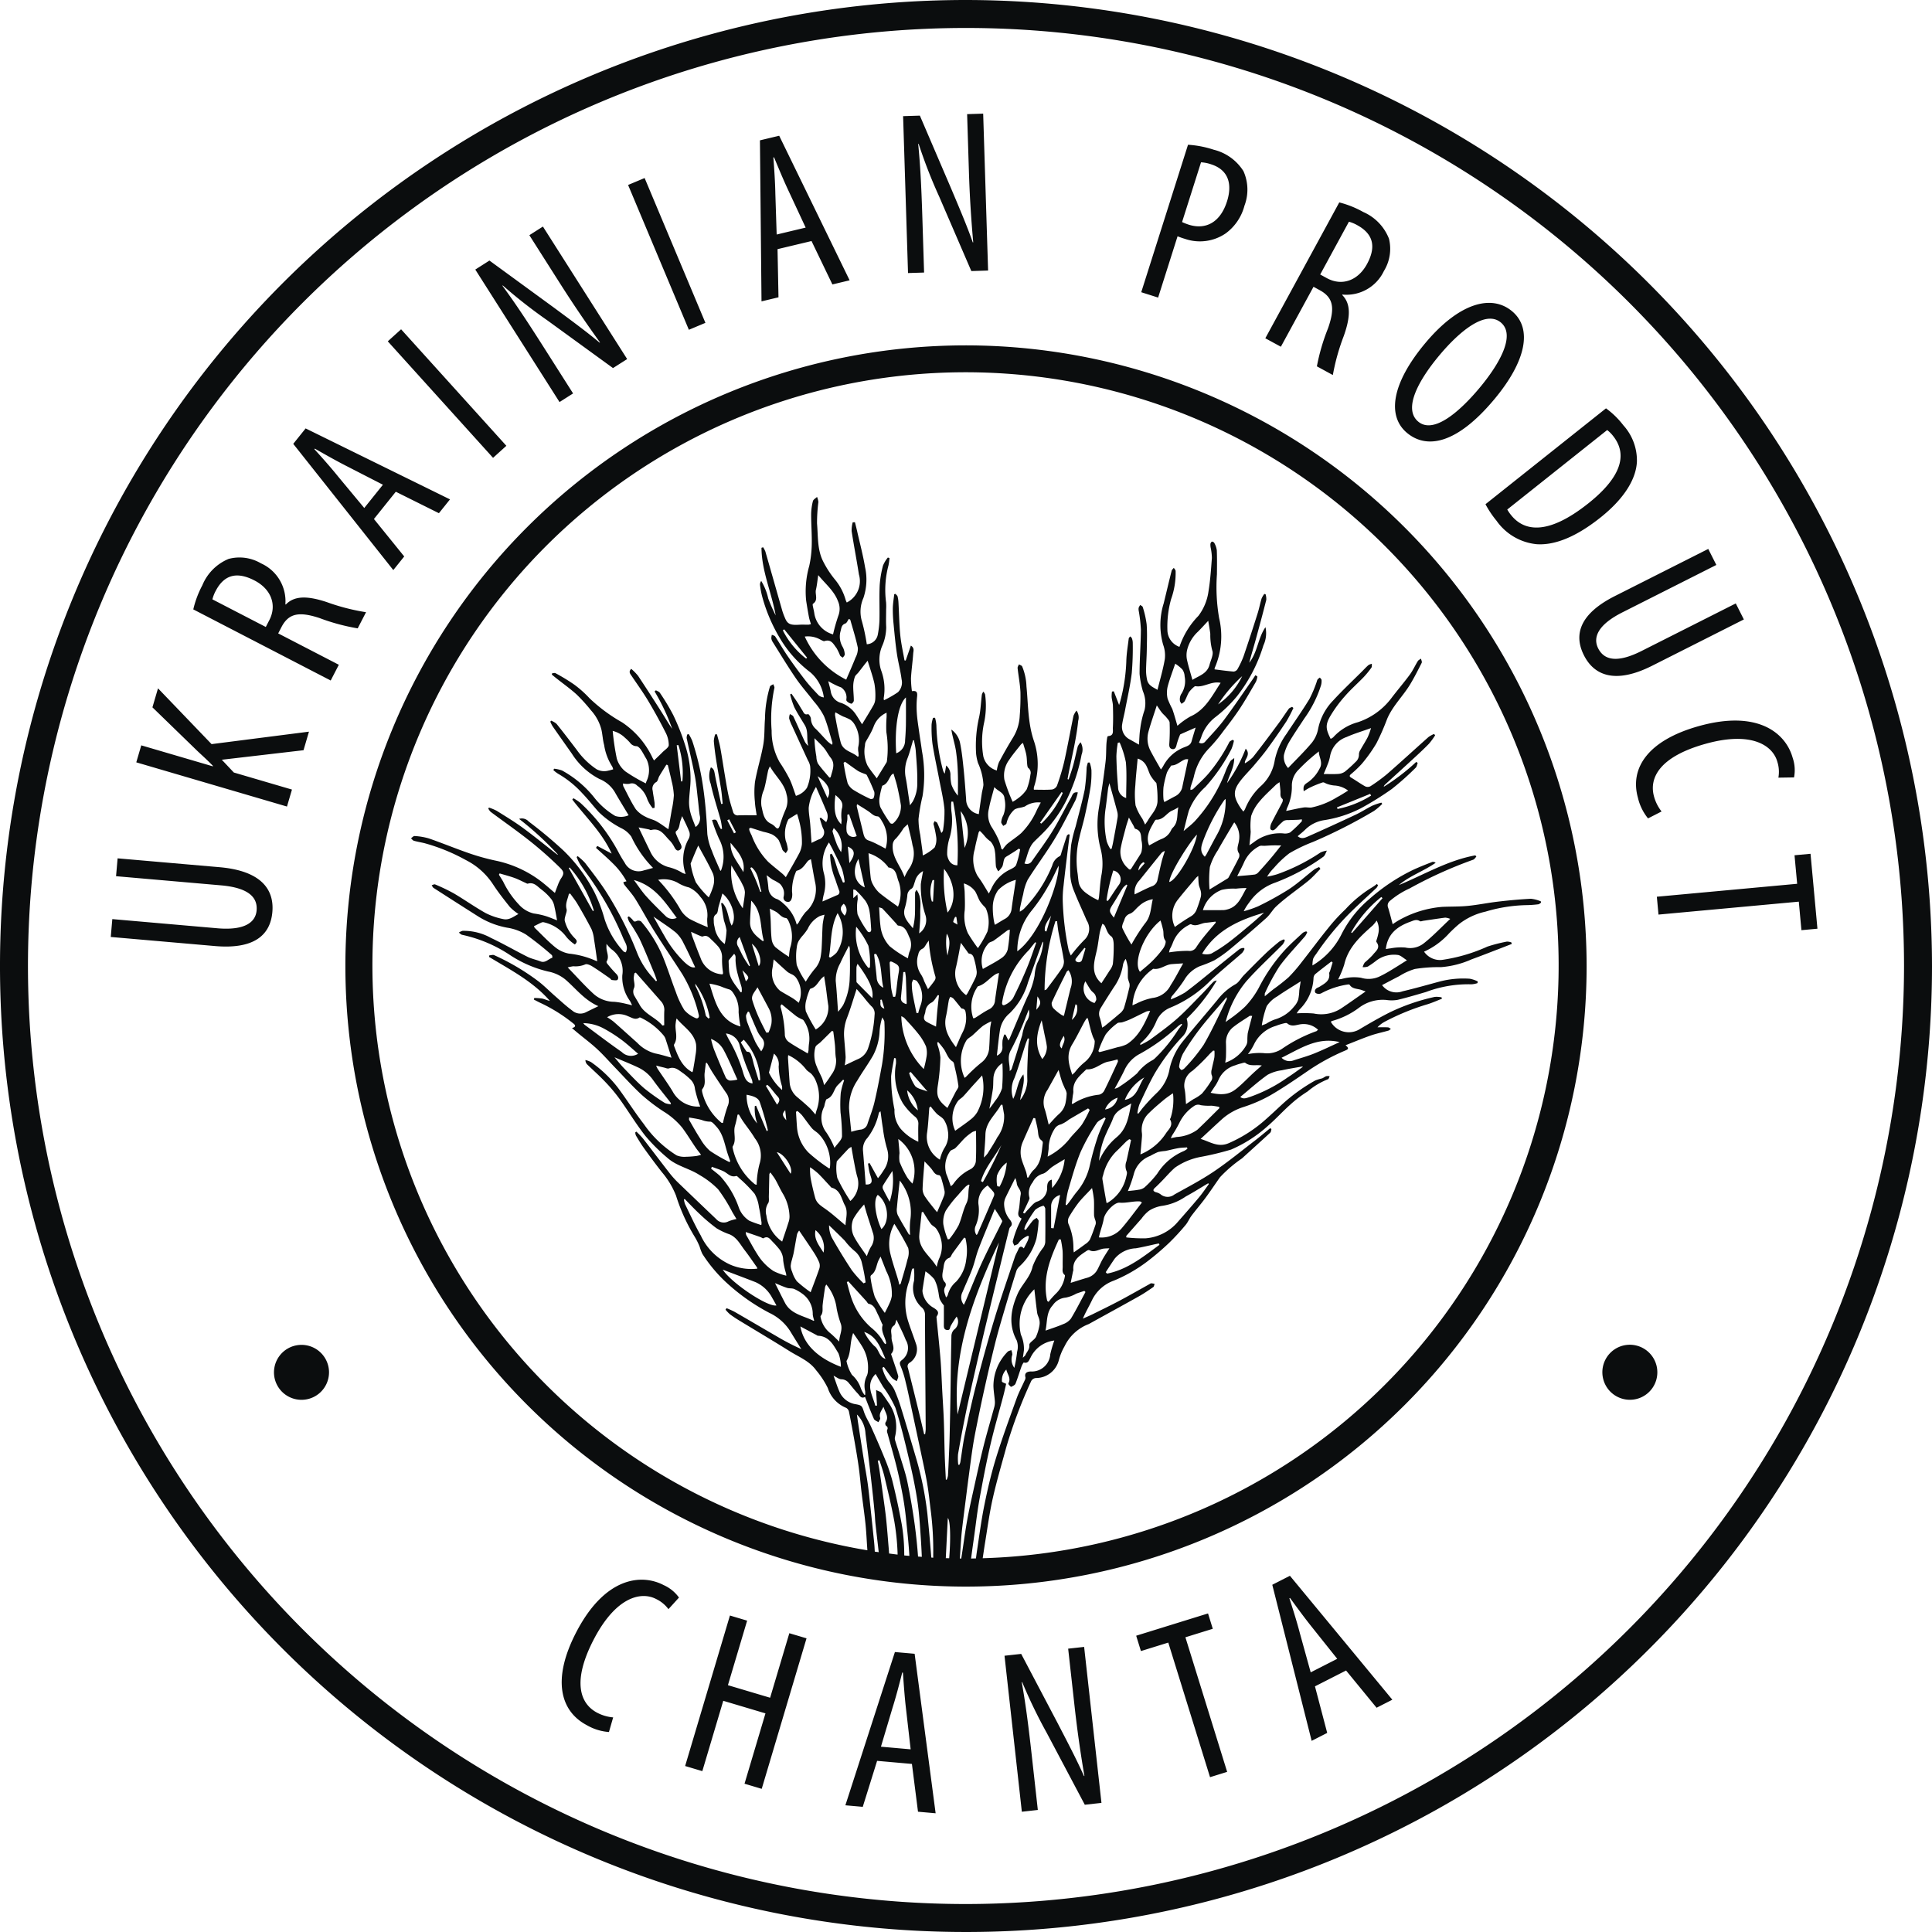 <svg width="220" height="220" fill="none" xmlns="http://www.w3.org/2000/svg"><path d="M111.902 177.438c.092-.606.178-1.212.277-1.818.275-1.679.499-3.37.875-5.027.448-1.979 1.025-3.929 1.562-5.888a54.323 54.323 0 012.817-7.461.682.682 0 01.221-.226.683.683 0 01.301-.099 2.692 2.692 0 002.598-1.967 6.66 6.66 0 01.672-1.653 5.04 5.04 0 012.758-2.527c1.907-1.056 3.819-2.1 5.719-3.165.56-.315 1.092-.681 1.622-1.045.092-.064.104-.241.153-.366a2.275 2.275 0 00-.385-.064c-.069-.001-.139.061-.206.098-1.123.623-2.239 1.264-3.373 1.867-1.006.534-2.03 1.031-3.051 1.536-.378.187-.768.349-1.153.522.319-.764.719-1.42 1.043-2.111a4.412 4.412 0 012.485-2.218 17.066 17.066 0 003.748-2.137 29.224 29.224 0 002.541-2.161 25.75 25.75 0 001.875-2.033c.271-.318.431-.729.683-1.065.509-.677 1.065-1.318 1.567-1.998.575-.777 1.108-1.583 1.666-2.37a15.095 15.095 0 012.512-2.154c1.071-.977 2.151-1.944 3.216-2.929.093-.086.094-.271.139-.411-.049-.032-.098-.066-.146-.099-.569.464-1.127.941-1.707 1.387-1.56 1.197-3.082 2.451-4.709 3.549-1.432.967-2.977 1.772-4.489 2.615a1.253 1.253 0 01-1.602-.043 1.466 1.466 0 00-.503-.214c-.337-.115-.375-.269-.103-.514.271-.245.527-.51.784-.771.499-.509.958-1.063 1.497-1.524a7.543 7.543 0 012.99-1.229 32.998 32.998 0 003.38-.818 15.146 15.146 0 004.232-2.729c.871-.756 1.648-1.618 2.51-2.384a13.567 13.567 0 011.977-1.505 8.34 8.34 0 012.327-1.398c.086-.019.129-.222.192-.34a1.205 1.205 0 00-.393-.004c-.165.054-.305.189-.47.25-.267.06-.529.14-.783.239a19.95 19.95 0 00-3.734 2.686c-.731.673-1.451 1.361-2.203 2.009a15.636 15.636 0 01-3.887 2.432c-1.25.557-2.179-.17-3.229-.472.864-.798 1.662-1.551 2.477-2.287a6.77 6.77 0 012.429-1.354 16.658 16.658 0 003.023-1.317c1.481-.861 2.899-1.833 4.313-2.804a23.953 23.953 0 014.22-2.299c.291-.123.526-.231.038-.606 1.024-.4 1.937-.785 2.87-1.109.662-.229 1.354-.369 2.028-.562.1-.028.179-.131.267-.199-.111-.058-.219-.161-.334-.167-.394-.022-.791-.008-1.187-.008a3.18 3.18 0 01.859-.652 26.719 26.719 0 014.888-1.987c.54-.172 1.059-.406 1.587-.611l-.041-.159a2.645 2.645 0 00-.774-.051c-1.764.382-3.477.97-5.104 1.753-1.149.578-2.267 1.224-3.376 1.879a2.36 2.36 0 01-3.347-.781c.031-.034.056-.091.093-.1a9.095 9.095 0 003.121-1.525 4.476 4.476 0 013.129-.874 3.88 3.88 0 001.263-.018c1.084-.259 2.152-.58 3.223-.893a13.693 13.693 0 015.169-.876c.237-.012.472-.057.696-.135l.025-.196a3.624 3.624 0 00-.901-.303 10.608 10.608 0 00-3.449.323c-1.401.378-2.797.776-4.209 1.109a2.023 2.023 0 01-2.333-.705c.653-.342 1.296-.69 1.951-1.019a7.235 7.235 0 011.78-.818c.98-.156 1.973-.225 2.966-.208a10.568 10.568 0 003.502-.892c1.062-.386 2.113-.801 3.168-1.206.468-.179.934-.363 1.4-.545a8.754 8.754 0 00-.041-.173 1.39 1.39 0 00-.518-.094c-.75.142-1.49.332-2.215.569a19.043 19.043 0 01-5.179 1.517 2.206 2.206 0 01-2.032-.94 8.563 8.563 0 002.857-2.093c.361-.365.734-.719 1.126-1.047a7.503 7.503 0 013.011-1.418c1.488-.451 3.03-.7 4.584-.74.48-.004.96-.037 1.436-.097.109-.011.208-.125.313-.192l-.031-.142a3.866 3.866 0 00-1.128-.295c-1.249.062-2.495.18-3.736.324-1.158.135-2.305.374-3.464.488-.959.095-1.928.065-2.893.11a11.981 11.981 0 00-4.966 1.535 7.418 7.418 0 00-.681.443c-.179-.659-.33-1.266-.512-1.864a.663.663 0 01.152-.757 9.54 9.54 0 012.285-1.455 49.036 49.036 0 017.24-3.27c.143-.052.242-.23.361-.35l-.111-.147c-3.119.56-5.833 2.194-8.719 3.388 1.259-1.075 2.846-1.594 4.196-2.542a.48.48 0 00-.377-.1c-.707.276-1.416.552-2.107.867a21.658 21.658 0 00-5.089 3.382 12.712 12.712 0 00-3.093 3.88 8.549 8.549 0 01-3.362 3.663 3.547 3.547 0 01.073-.748c.088-.195.202-.378.339-.543a31.296 31.296 0 013.878-4.714c.981-.973 2.014-1.895 3.018-2.846a1.02 1.02 0 00.155-.291 8.471 8.471 0 00-.131-.137 4.773 4.773 0 01-.58.409 13.873 13.873 0 00-2.993 2.47 20.482 20.482 0 00-1.982 2.162c-1.019 1.252-1.975 2.555-2.977 3.822a17.538 17.538 0 01-1.523 1.766c-.545.476-1.113.924-1.703 1.342-.319.251-.629.513-1.004.819.009-.191-.016-.299.024-.373a23.995 23.995 0 011.639-3.025c.888-1.223 1.957-2.31 2.941-3.463.092-.136.168-.282.228-.435l-.11-.1a1.285 1.285 0 00-.389.165c-.656.607-1.325 1.204-1.941 1.851a19.538 19.538 0 00-3.073 4.413 10.098 10.098 0 01-1.57 2.153 15.748 15.748 0 01-1.872 1.495c-.11.086-.224.167-.335.249a11.764 11.764 0 012.345-4.622c1.3-1.475 2.764-2.805 4.149-4.206.105-.14.189-.294.251-.457l-.103-.133a2.707 2.707 0 00-.56.278c-.525.433-1.048.872-1.538 1.343-.839.809-1.657 1.639-2.472 2.471-.332.338-.572.824-.965 1.03a6.704 6.704 0 00-2.045 1.784c-1.288 1.558-2.614 3.085-3.885 4.656a7.591 7.591 0 00-1.551 3.142 4.936 4.936 0 01-1.415 2.739 20.803 20.803 0 00-1.508 1.592c-.231.255-.426.543-.637.815l-.113-.047c.039-.341.115-.678.227-1.003.549-1.177 1.091-2.361 1.725-3.492a24.154 24.154 0 013.118-4.168 1.991 1.991 0 00.538-2.096 20.957 20.957 0 003.427-4.35.623.623 0 00-.41.172c-.437.454-.851.928-1.293 1.377-.928.941-1.826 1.918-2.813 2.791-.967.854-2.022 1.61-3.058 2.38a9.146 9.146 0 01-1.137.622c.015-.134.006-.18.023-.192a6.536 6.536 0 001.797-2.473 2.91 2.91 0 011.58-1.581 13.782 13.782 0 004.604-3.096c.537-.513 1.104-.995 1.666-1.483.641-.557 1.298-1.097 1.932-1.663.116-.139.209-.295.278-.462l-.092-.11c-.16.01-.316.051-.46.12-.981.771-1.947 1.561-2.921 2.341-1.092.877-2.165 1.779-3.292 2.61-.522.315-1.072.583-1.642.799.024-.119.061-.235.111-.346.512-.584.985-1.201 1.415-1.848a3.71 3.71 0 011.826-1.608c.55-.183 1.088-.401 1.611-.651.671-.403 1.308-.86 1.905-1.365a160.517 160.517 0 004.006-3.449c.431-.382.727-.944 1.119-1.31 1.129-1.056 2.432-1.923 3.636-2.901.51-.414.946-.92 1.415-1.385l-.141-.213a3.14 3.14 0 00-.579.287c-.96.746-1.861 1.581-2.874 2.246a35.745 35.745 0 01-3.491 1.933c-.535.228-1.085.417-1.647.566.168-.346.373-.673.611-.976a5.984 5.984 0 012.998-2.289 23.674 23.674 0 005.45-2.936c.201-.138.277-.461.411-.698a2.477 2.477 0 00-.728.21 21.941 21.941 0 01-4.96 2.486 9.72 9.72 0 01-1.119.263 5.07 5.07 0 01.773-.99 11.682 11.682 0 011.753-1.666 17.727 17.727 0 012.684-1.29 58.717 58.717 0 006.966-3.538 6.91 6.91 0 00.934-.8l-.099-.143c-.35.09-.692.205-1.025.345-.643.319-1.246.717-1.895 1.023a268.773 268.773 0 01-5.395 2.466c-.363.162-.78.366-1.215-.012.308-.268.615-.504.886-.776a3.9 3.9 0 012.106-1.046 13.768 13.768 0 004.136-1.321 34.956 34.956 0 003.587-2.23 30.779 30.779 0 002.723-2.426c.132-.122.155-.362.228-.547l-.17-.11a23.403 23.403 0 01-3.69 2.826.433.433 0 01.121-.23c1.065-.974 2.135-1.944 3.196-2.922.619-.57 1.238-1.14 1.824-1.743.259-.304.496-.628.707-.967l-.129-.149a3.288 3.288 0 00-.634.354c-1.565 1.39-3.105 2.81-4.682 4.185-.612.512-1.256.985-1.929 1.415a.673.673 0 01-.589.015c-.549-.303-1.059-.674-1.599-.994-.225-.133-.201-.237-.043-.385.437-.36.848-.749 1.231-1.165a17.3 17.3 0 001.683-2.355c.458-.9.865-1.827 1.218-2.773.629-1.496 1.826-2.612 2.645-3.98.47-.783.884-1.6 1.294-2.417.059-.118-.049-.318-.08-.48-.122.092-.285.159-.36.28-.315.507-.559 1.064-.911 1.542-.684.93-1.442 1.803-2.136 2.725a7.89 7.89 0 01-3.783 2.696 5.837 5.837 0 00-2.802 1.714 1.022 1.022 0 01-.295.178c-.547-1.092-.625-1.565-.061-2.556a14.694 14.694 0 011.682-2.3c.664-.767 1.435-1.441 2.141-2.174.317-.337.61-.696.877-1.073.077-.106.04-.294.056-.444-.138.029-.271.08-.392.152-.248.213-.471.458-.703.691-1.112 1.111-2.263 2.186-3.323 3.345a6.471 6.471 0 00-1.7 3.207 3.577 3.577 0 01-.708 1.581c-.841 1.005-1.788 1.92-2.713 2.894a1.847 1.847 0 01-.476-1.48c.123-.506.316-.992.573-1.445.554-.936 1.172-1.833 1.768-2.744a13.234 13.234 0 001.886-3.761c.052-.193.071-.392.058-.591-.007-.097-.126-.188-.195-.28a1.563 1.563 0 00-.259.215c-.042.08-.074.165-.094.254a13.8 13.8 0 01-.837 1.98c-.822 1.345-1.736 2.635-2.602 3.954a7.9 7.9 0 00-1.341 2.999 4.984 4.984 0 01-1.502 2.877 7.196 7.196 0 00-1.885 2.703c-.054.1-.119.192-.194.277-.122-.16-.219-.276-.302-.4-.862-1.298-.89-1.98-.032-3.096.471-.614 1.033-1.156 1.533-1.747.527-.623 1.057-1.246 1.538-1.904a80.642 80.642 0 002.177-3.137c.29-.49.553-.993.789-1.51l-.148-.132c-.127.072-.298.113-.377.22-.398.545-.758 1.116-1.16 1.657-.961 1.296-1.921 2.593-2.922 3.858a4.314 4.314 0 01-.91.698c-.114-.426.728-.957.086-1.669a17.52 17.52 0 01-2.123 3.926c.234-.913.809-1.725.817-2.86-.227.184-.377.251-.444.368-.183.32-.345.652-.487.992a17.556 17.556 0 01-3.617 5.896c-.343.346-.735.644-1.216 1.06.221-.866.389-1.599.596-2.32a7.176 7.176 0 011.882-2.706 20.144 20.144 0 002.97-4.318c.122-.304.217-.618.282-.939l-.153-.111c-.128.088-.31.148-.375.27a18.683 18.683 0 01-2.387 3.6c-.533.612-1.138 1.163-1.72 1.73-.073.072-.207.08-.313.117a1.278 1.278 0 01.011-.32c.115-.395.27-.78.368-1.178a6.731 6.731 0 011.761-3.275 19.072 19.072 0 001.622-1.956c.646-.84 1.292-1.683 1.873-2.567.647-.985 1.229-2.014 1.822-3.033a2.4 2.4 0 00.162-.594l-.229-.148c-.096.147-.187.296-.288.44-1.081 1.544-2.134 3.11-3.261 4.622-.646.866-1.403 1.649-2.128 2.454a.546.546 0 01-.746.16c.097-.231.191-.426.26-.628a4.73 4.73 0 011.589-2.259 15.298 15.298 0 002.469-2.378 17.731 17.731 0 003.018-5.803 3.256 3.256 0 00.235-2.076c-.859 1.236-.899 2.853-1.848 4.046.236-.9.508-1.79.754-2.684.408-1.488.809-2.977 1.187-4.47a1.846 1.846 0 00-.081-.645l-.142-.033a2.39 2.39 0 00-.312.525c-.168.554-.273 1.127-.448 1.678a224.66 224.66 0 01-1.597 4.876 9.965 9.965 0 01-.701 1.489.58.58 0 01-.434.273c-.72-.056-1.436-.16-2.172-.25a.533.533 0 01.022-.183 9.009 9.009 0 00.494-5.66 20.729 20.729 0 01-.249-4.981c.009-.912.021-1.824-.014-2.735a2.367 2.367 0 00-.275-.817.34.34 0 00-.27-.174c-.078.015-.168.165-.182.265a1.77 1.77 0 00.036.459c.079.376.123.76.13 1.144-.097 1.276-.18 2.559-.389 3.819a5.943 5.943 0 01-1.147 2.77 9.205 9.205 0 00-2.145 3.498c-.004.016-.05.024-.041.02a2.045 2.045 0 01-1.342-1.885 11.61 11.61 0 01.416-3.528 8.814 8.814 0 00.519-3.221c-.016-.124-.136-.237-.207-.354-.084.11-.215.21-.246.333-.31 1.23-.6 2.466-.901 3.698a8.208 8.208 0 00-.069 4.716c.194.526.26 1.09.193 1.647-.199 1.17-.542 2.313-.834 3.498-.476-.285-1.063-.49-1.192-1.173a5.179 5.179 0 01-.111-1.008c.009-.777.07-1.554.083-2.33.015-.987.059-1.977-.016-2.958a11.15 11.15 0 00-.445-1.96c-.026-.096-.187-.157-.286-.234a1.39 1.39 0 00-.181.33 1.12 1.12 0 00.017.37c.124.697.205 1.4.241 2.107-.015 1.681-.152 3.36-.15 5.041.059.669.186 1.33.378 1.973.289.675.355 1.425.189 2.14a10.51 10.51 0 00-.493 2.143c-.094.572-.098 1.158-.146 1.8-.362-.205-.69-.393-1.021-.578a1.607 1.607 0 01-.894-1.71c.079-.545.228-1.078.331-1.62.266-1.415.594-2.823.767-4.248a34.64 34.64 0 00.111-3.455 1.5 1.5 0 00-.096-.492c-.03-.086-.124-.151-.19-.225-.059.08-.161.154-.17.239-.106.872-.258 1.744-.277 2.618a20.024 20.024 0 01-.658 4.414c-.044.176-.102.347-.162.544l-.605-1.56c-.069.01-.14.018-.208.027-.03.205-.043.412-.039.619.031.335.139.665.147 1 .024.829.037 1.66-.005 2.488-.019.37.149.92-.529.964-.04.002-.1.075-.107.121a7.25 7.25 0 00-.099.776c-.04.698-.017 1.402-.106 2.093a121.519 121.519 0 01-.758 5.244 10.947 10.947 0 00.176 4.494c.265.976.313 2 .14 2.996-.169.875-.205 1.774-.303 2.662a2.475 2.475 0 01-.077.305 7.71 7.71 0 01-.714-.362c-.67-.433-1.38-.841-1.525-1.734-.056-.349-.075-.704-.13-1.052a10.449 10.449 0 01.19-3.868c.194-.88.464-1.743.658-2.623.242-1.09.473-2.186.647-3.289.084-.63.116-1.267.096-1.903a3.813 3.813 0 00-.204-.85c-.066.003-.132.004-.198.005a3.58 3.58 0 00-.146.567 23.152 23.152 0 01-.214 2.495c-.288 1.42-.687 2.818-1.039 4.226a14.633 14.633 0 00-.515 2.135 25.513 25.513 0 00-.091 3.464 5.74 5.74 0 00.451 1.808c.435 1.112.957 2.188 1.418 3.29a1.725 1.725 0 01-.283 2.222 18.011 18.011 0 00-1.522 1.767 4.296 4.296 0 01-.254-.626 32.146 32.146 0 01-.671-5.591 11.74 11.74 0 01.091-1.718c.14-1.316.304-2.63.462-3.943.077-.631.16-1.263.24-1.893l-.134-.042c-.063.055-.162.097-.185.164-.2.59-.383 1.184-.578 1.775-.066.198-.104.503-.239.561a1.639 1.639 0 00-.852 1.063 15.319 15.319 0 01-3.236 4.945 3.124 3.124 0 01-.454.312 3.13 3.13 0 01.02-.422c.115-.522.223-1.045.361-1.562a5.97 5.97 0 01.508-1.64c.973-1.56 2.087-3.032 3.04-4.602.875-1.437 1.619-2.956 2.399-4.45.119-.292.211-.596.273-.906-.568-.092-.621.342-.769.603-.711 1.254-1.344 2.554-2.097 3.781-.729 1.187-1.566 2.308-2.366 3.45a.66.66 0 01-.844.251c.349-.864.44-1.813 1.129-2.502.459-.458.942-.895 1.376-1.375a14.822 14.822 0 002.242-3.253 19.863 19.863 0 001.757-5.249 1.621 1.621 0 00-.112-1.413c-.13.138-.238.296-.32.468-.184.695-.317 1.402-.505 2.095-.152.564-.354 1.114-.535 1.67l-.127-.037c.056-.298.109-.597.169-.895.228-1.108.473-2.213.682-3.324.15-.8.283-1.602.362-2.41a1.378 1.378 0 00-.19-1.18c-.142.18-.258.38-.343.593-.361 1.738-.671 3.487-1.057 5.22a24.507 24.507 0 01-.829 2.756.787.787 0 01-.569.423c-.673.053-1.352.02-2.052.02a.72.72 0 01.023-.358 8.21 8.21 0 00-.009-5.153c-.709-2.045-.657-4.155-.862-6.246a6.511 6.511 0 00-.491-2.278c-.055-.113-.244-.159-.37-.237-.053.142-.163.29-.149.425.099.916.281 1.826.324 2.743.018.887-.009 1.774-.081 2.657a5.174 5.174 0 01-.771 2.52 50.28 50.28 0 00-1.604 2.821 3.95 3.95 0 00-.234.92 2.198 2.198 0 01-1.533-1.591 10.05 10.05 0 01.085-3.857 9.266 9.266 0 00.111-3.22 1.102 1.102 0 00-.198-.311c-.074.103-.13.218-.168.34-.106.838-.133 1.694-.304 2.52a14.567 14.567 0 00-.353 4.203c.038.364.111.723.22 1.072a6.7 6.7 0 01.614 2.48c-.028.318-.131.628-.18.945-.122.799-.233 1.598-.346 2.388a1.706 1.706 0 01-1.444-1.704c-.087-1.14-.167-2.281-.284-3.418-.101-.978-.2-1.96-.394-2.923a2.482 2.482 0 00-1.004-1.583c.124.81.386 1.585.517 2.382.126.857.199 1.72.221 2.587.035.851.007 1.705.007 2.558a4.13 4.13 0 01-.736-1.263 5.028 5.028 0 01-.111-1.052 1.383 1.383 0 00-.488-1.123l-.159.931a1.483 1.483 0 01-.174-.29 21.559 21.559 0 01-.782-5.234 4.364 4.364 0 00-.152-.84c-.075 0-.15.003-.225.004a3.4 3.4 0 00-.169.758c-.022.73.011 1.462.099 2.188.214 1.373.519 2.734.777 4.102.213 1.128.488 2.252.591 3.39.016.804-.041 1.608-.17 2.402-.008.085-.102.16-.182.282-.171-.426-.303-.797-.472-1.15-.045-.097-.2-.14-.305-.207-.041.115-.135.24-.115.345.123.457.221.92.293 1.388.077.43.018.873-.17 1.267-.398.373-.852.68-1.346.91-.021-.26-.026-.392-.044-.523-.081-.61-.168-1.217-.247-1.825a8.792 8.792 0 01-.198-1.786c.096-.883.249-1.759.459-2.622a15.125 15.125 0 00-.073-5.172c-.092-.715-.215-1.427-.314-2.142-.098-.716-.219-1.43-.265-2.15-.044-.624-.033-1.25.032-1.87.057-.516-.068-.702-.588-.62-.069-.49-.105-.985-.108-1.48.051-.939.19-1.872.254-2.81.019-.274.169-.62-.267-.9l-.586 1.695-.139-.002c-.165-.961-.385-1.918-.481-2.886-.12-1.22-.136-2.448-.205-3.672a3.593 3.593 0 00-.102-.73c-.029-.112-.158-.198-.241-.297l-.142.046c-.056.531-.15 1.062-.16 1.594-.004.606.025 1.21.089 1.813.106 1.119.211 2.239.374 3.35.144.984.413 1.95.537 2.936a1.558 1.558 0 01-.409 1.458 11.81 11.81 0 01-1.595.917.927.927 0 01-.035-.228 6.104 6.104 0 00-.31-3.225 3.968 3.968 0 01.116-2.678 5.394 5.394 0 00.481-2.19c-.038-.675-.008-1.353-.009-2.029a6.07 6.07 0 00-.006-.798 10.89 10.89 0 01.278-4.225c.053-.268.09-.54.109-.812-.061-.022-.122-.043-.182-.066a3.607 3.607 0 00-.554.915c-.2.74-.328 1.496-.38 2.26-.06 1.312.002 2.63-.025 3.944a10.706 10.706 0 01-.186 1.648 1.344 1.344 0 01-1.256 1.11 21.536 21.536 0 00-.55-2.601 3.821 3.821 0 01.162-2.66 6.53 6.53 0 00.191-3.512c-.23-1.37-.59-2.718-.897-4.075-.079-.35-.17-.699-.256-1.047l-.254.012c-.087.325-.128.66-.123.997.254 1.65.574 3.291.831 4.942a2.717 2.717 0 01-1.383 3.19 1.905 1.905 0 01-.124-.281 6.34 6.34 0 00-1.256-2.375 11.152 11.152 0 01-1.357-2.119c-.632-1.323-.526-2.799-.649-4.215a18.57 18.57 0 01.153-2.45 1.96 1.96 0 00-.155-.583c-.162.159-.422.294-.469.48a6.454 6.454 0 00-.2 1.504c-.002 1.153.096 2.306.068 3.457a12.316 12.316 0 01-.287 2.425 10.523 10.523 0 00-.353 3.924c.096.636.203 1.27.322 1.9.049.26.143.513.223.793-.085.03-.172.052-.26.065-.361.005-.724-.016-1.085.007-1.01.063-1.332-.084-1.614-.785a8.11 8.11 0 01-.29-.772c-.648-2.262-1.288-4.526-1.94-6.787a2.594 2.594 0 00-.254-.48l-.187.063c.023 2.667 1.16 5.109 1.618 7.7-.318-.625-.6-1.269-.846-1.927a6.548 6.548 0 00-.799-1.997.69.69 0 00-.143.423c.048.426.124.849.228 1.265a18.656 18.656 0 002.027 4.807 13.405 13.405 0 003.456 3.888 4.528 4.528 0 011.56 2.875 1.095 1.095 0 01-.588-.237c-.524-.55-1.048-1.103-1.513-1.701a60.064 60.064 0 01-2.035-2.788c-.494-.719-.924-1.481-1.403-2.211-.067-.103-.25-.13-.379-.193a1.59 1.59 0 00-.06.397c.015.137.06.27.133.387.873 1.387 1.719 2.793 2.643 4.146.633.925 1.387 1.766 2.068 2.66a8.11 8.11 0 011.145 1.661c.41.98.66 2.027.973 3.047.014.047-.022.109-.049.23a4.085 4.085 0 01-.505-.383c-.445-.458-.862-.94-1.312-1.392a1.62 1.62 0 01-.59-1.208.885.885 0 00-.304-.517c-.443.158-.526-.197-.682-.436-.177-.268-.328-.553-.503-.822-.234-.359-.481-.708-.723-1.062l-.154.079c.12.498.278.985.474 1.458.355.71.798 1.377 1.205 2.062.433.73.16 1.567.39 2.34a1.507 1.507 0 01-.428-.54c-.428-.932-.834-1.875-1.274-2.802-.06-.127-.257-.188-.39-.28a1.325 1.325 0 00-.087.506c.086.294.198.579.337.851.59 1.295 1.188 2.587 1.78 3.88.128.208.22.436.27.675a5 5 0 01-.363 2.492 2.287 2.287 0 01-1.255.914c-.252-.68-.44-1.34-.737-1.947a18.252 18.252 0 00-1.124-1.897 7.199 7.199 0 01-.903-3.58 17.005 17.005 0 01.314-4.86c.03-.128-.08-.288-.125-.433-.13.09-.334.15-.38.272a13.242 13.242 0 00-.567 3.674c-.082.975-.025 1.97-.192 2.93-.249 1.426-.695 2.819-.946 4.246-.087.752-.09 1.511-.01 2.264.025.53.133 1.056.2 1.541-.725 0-1.403-.016-2.08.008a.532.532 0 01-.603-.39c-.184-.597-.375-1.195-.508-1.805-.176-.806-.304-1.625-.442-2.44-.174-1.028-.324-2.06-.511-3.086-.094-.509-.248-1.006-.375-1.508l-.2.004a2.782 2.782 0 00-.158.767c.06.735.159 1.468.273 2.197.17 1.09.379 2.174.55 3.263.087.555.126 1.117.187 1.676l-.172.032c-.252-1.159-.529-2.313-.741-3.479-.058-.319-.118-.552-.432-.696a2.57 2.57 0 00-.02 1.881c.304 1.4.762 2.765 1.141 4.148.069.317.118.638.148.96l-.126.046a5.475 5.475 0 01-.345-.66c-.1-.271-.16-.547-.666-.362.223.73.49 1.445.803 2.14a4.342 4.342 0 01.202 3.636.307.307 0 01-.14-.185c-.294-.69-.62-1.368-.873-2.074a6.915 6.915 0 01-.53-1.93c-.081-1.779-.216-3.544-.474-5.308a30.423 30.423 0 00-1.244-5.31 5.44 5.44 0 00-.403-.771l-.16.042a1.182 1.182 0 00-.074.412c.31 1.45.664 2.89.94 4.345.175.92.246 1.86.357 2.79.066.551.102 1.106.187 1.653a1.245 1.245 0 01-.466 1.342c-.193-.522-.419-1.024-.561-1.547a4.697 4.697 0 01-.183-1.322c.019-.803.15-1.603.171-2.406a12.402 12.402 0 00-.6-4 26.29 26.29 0 00-1.36-3.454 24.454 24.454 0 00-1.535-2.556c-.086-.135-.295-.19-.448-.283l-.152.129a23.258 23.258 0 012.003 4.26c-.413-.593-.77-1.217-1.155-1.823a247.203 247.203 0 00-2.72-4.204 5.848 5.848 0 00-.79-.806c-.331.34-.122.556.033.787.633.94 1.3 1.862 1.883 2.832a57.869 57.869 0 011.976 3.586c.25.455.382.966.385 1.485-.013.284-.471.55-.73.821-.076.08-.154.156-.233.233-.229.223-.46.444-.715.69-.078-.136-.128-.212-.167-.294a9.921 9.921 0 00-3.472-4.048 18.605 18.605 0 01-3.705-2.74 12.164 12.164 0 00-1.768-1.575 21.906 21.906 0 00-2.11-1.283c-.096-.056-.262.01-.395.02l-.019.146c.177.144.353.29.532.43.772.613 1.581 1.185 2.308 1.847a19.452 19.452 0 011.606 1.776 5.157 5.157 0 011.207 2.244c.123.569.148 1.16.302 1.719.13.866.44 1.695.91 2.434.058.105.097.22.116.338-.203.053-.376.11-.554.143-.46.124-.948.061-1.36-.175a8.692 8.692 0 01-2.239-2.2c-.755-.99-1.51-1.982-2.292-2.951a2.077 2.077 0 00-.622-.365 6 6 0 00-.09.121c.075.18.163.354.263.52.726 1.044 1.462 2.083 2.196 3.123a8.099 8.099 0 003.127 2.873 3.642 3.642 0 011.73 1.448c.506.89 1.047 1.759 1.602 2.687-.48.21-1.02.24-1.52.082a8.606 8.606 0 01-2.463-2.184 12.178 12.178 0 00-3.609-3 3.93 3.93 0 00-.9-.198l-.073.164c.162.148.335.282.52.401a11.479 11.479 0 012.767 2.23c.654.678 1.236 1.425 1.864 2.13.785.762 1.683 1.4 2.662 1.89.42.217.782.531 1.056.917a12.686 12.686 0 002.477 3.565c-.392.105-.708.202-1.029.275a1.77 1.77 0 01-2.201-.872 14.145 14.145 0 01-.766-1.308 21.276 21.276 0 00-4.274-5.496 6.109 6.109 0 00-.794-.535l-.131.152c1.52 1.99 3.388 3.735 4.483 6.153l-1.635-.871-.152.214c.635.582 1.291 1.143 1.9 1.752a8.721 8.721 0 011.578 2.056l-.36.103a.94.94 0 00.097.269c.42.549.9 1.059 1.266 1.642.746 1.196 1.4 2.45 2.15 3.643 1.034 1.647 2.133 3.254 3.182 4.891a16.017 16.017 0 011.891 4.657c.08.308-.128.501-.394.358a3.462 3.462 0 01-1.245-.894 9.938 9.938 0 01-.973-2.067c-.537-1.396-.975-2.832-1.555-4.209a15.493 15.493 0 00-2.39-3.807.543.543 0 00-.506-.067c-.22.109-.314.094-.45-.109a2.51 2.51 0 00-.453-.415c-.046.037-.091.074-.137.109.04.169.098.332.172.489.423.62.813 1.26 1.171 1.919.61 1.301 1.141 2.641 1.699 3.966.116.275.204.561.305.843l-.126.054c-.147-.168-.29-.342-.442-.506a8.963 8.963 0 01-1.713-2.767 39.941 39.941 0 00-3.589-7.03c-.716-1.089-1.52-2.121-2.313-3.157a6.226 6.226 0 00-.852-.777 6.904 6.904 0 01-.114.109c.105.277.231.546.38.802.535.786 1.128 1.532 1.646 2.329a35.261 35.261 0 013.278 6.108c.192.484.634.978.283 1.61-.091-.037-.198-.049-.25-.108a9.903 9.903 0 01-2.148-3.655 17.63 17.63 0 00-1.163-3.083 18.18 18.18 0 00-3.54-4.76 50.002 50.002 0 00-3.942-3.29 1.035 1.035 0 00-1.097-.302 36.004 36.004 0 014.436 4.075.292.292 0 01-.168-.071c-1.285-1.003-2.548-2.038-3.863-3-.948-.693-1.958-1.302-2.956-1.926a5.646 5.646 0 00-.883-.367l-.07.113c.067.135.153.259.257.367 1.488 1.11 3.016 2.17 4.469 3.324a43.391 43.391 0 013.408 3.014c.47.461.546.677.127 1.282-.142.237-.26.487-.35.747-.118.287-.22.581-.33.874-.577-.485-1.092-.953-1.645-1.373a12.867 12.867 0 00-5.152-2.316c-1-.216-1.987-.491-2.955-.825-1.545-.533-3.057-1.16-4.602-1.695a7.153 7.153 0 00-1.627-.272c-.125-.012-.27.169-.407.26.11.097.206.244.333.28.41.116.835.18 1.249.285a21.4 21.4 0 014.668 1.912 7.988 7.988 0 013.07 2.731c.594.912 1.27 1.774 1.952 2.625.293.295.617.559.965.787-.57.304-1.08.729-1.728.578a7.675 7.675 0 01-1.987-.674c-1.242-.693-2.407-1.525-3.635-2.248a21.197 21.197 0 00-2.14-1.026c-.097-.043-.259.057-.39.09.069.103.115.242.21.304a849.707 849.707 0 004.996 3.194 9.367 9.367 0 003.394 1.34 5.798 5.798 0 012.13.772 36.246 36.246 0 012.961 2.355.443.443 0 01.041.3c-.45.132-.784.632-1.35.408-.481-.19-1.004-.288-1.462-.517-1.402-.701-2.76-1.49-4.176-2.157a6.363 6.363 0 00-3.227-.803 1.322 1.322 0 00-.421.203c.125.086.24.226.375.251a15.87 15.87 0 015.464 2.314 13.436 13.436 0 004.324 1.864 4.42 4.42 0 011.932.884c1.21 1.03 2.173 2.351 3.79 3.061-.56.275-1.012.49-1.459.714a1.407 1.407 0 01-1.526-.22c-.684-.5-1.306-1.085-1.947-1.645-.63-.551-1.22-1.152-1.878-1.665a26.395 26.395 0 00-5.053-2.991c-.149-.069-.368.012-.555.023-.01.059-.02.117-.032.176 2.446 1.476 5.004 2.8 6.927 5.006-.306-.056-.58-.199-.869-.262a5.959 5.959 0 00-.905-.064l-.05.177c.306.155.606.321.919.46a18.295 18.295 0 013.57 2.26c.283.212.315.398-.15.528.266.224.475.403.686.578.739.608 1.508 1.183 2.206 1.833.723.673 1.375 1.424 2.062 2.135.98 1.016 1.924 2.07 2.958 3.027a21.186 21.186 0 002.488 1.903 8.497 8.497 0 012.15 1.856c.539.723 1.008 1.5 1.516 2.246.186.275.398.532.637.847a3.559 3.559 0 01-.497.134c-.414.056-.83.087-1.247.094a2.31 2.31 0 01-1.037-.157 12.76 12.76 0 01-3.74-3.569c-1.032-1.333-1.93-2.768-2.937-4.122a14.057 14.057 0 00-3.073-2.934 2.492 2.492 0 00-.638-.232c0 .179.065.351.184.484.686.667 1.407 1.3 2.065 1.994.59.612 1.137 1.263 1.638 1.949 1.002 1.394 1.888 2.874 2.947 4.221a20.37 20.37 0 002.492 2.481c1.055.949 2.504 1.205 3.67 1.964a9.63 9.63 0 012.123 1.636 18.738 18.738 0 011.622 2.61l.459.764a5.025 5.025 0 00-.892.256 1.143 1.143 0 01-1.419-.252c-1.427-1.359-2.85-2.721-4.27-4.087-.36-.343-.695-.711-1.004-1.101-1.03-1.321-2.034-2.661-3.061-3.983a10.34 10.34 0 00-.751-.785l-.128.094c.006.118.03.235.073.345.282.469.56.943.88 1.387a77.244 77.244 0 002.062 2.767 9.531 9.531 0 011.626 2.691 21.026 21.026 0 002.12 4.677c.222.365.414.748.572 1.144.081.274.181.542.3.801a16.701 16.701 0 003.1 3.603 22.861 22.861 0 004.543 3.133 5.66 5.66 0 012.338 2.036c.425.7.862 1.392 1.294 2.086a26.71 26.71 0 01-2.74-1.42c-1.618-.936-3.228-1.886-4.849-2.819a9.745 9.745 0 00-.919-.42l-.12.169c.146.182.307.352.481.507.34.258.7.494 1.066.717 1.91 1.165 3.837 2.3 5.73 3.49 1.057.664 2.273 1.123 3.04 2.184.525.62.972 1.302 1.33 2.031a3.62 3.62 0 002.085 2.251.66.66 0 01.322.431c.237 1.169.454 2.345.66 3.521.17.966.335 1.935.467 2.908.123.901.192 1.808.3 2.711.145 1.207.324 2.41.452 3.617.094.892.134 1.789.195 2.685l.023.348a67.535 67.535 0 01-55.895-74.523 67.538 67.538 0 1169.028 75.426zm-10.658-.537a50.479 50.479 0 00-.052-.671c-.095-1.106-.175-2.215-.292-3.319-.1-.931-.239-1.857-.367-2.784-.123-.897-.249-1.794-.382-2.69-.055-.372-.131-.74-.197-1.11l.193-.043c.19.617.416 1.225.564 1.852.396 1.679.811 3.357 1.118 5.055.209 1.199.335 2.411.378 3.628.002.068.001.136.002.205-.322-.038-.643-.081-.965-.123zm-5.423-19.838a1.07 1.07 0 01.861.458c.335.383.638.797.993 1.16.213.217.368.638.827.388.334.84.647 1.684 1.012 2.505.075.168.338.254.514.377.073-.163.241-.358.2-.485-.154-.488.131-.806.379-1.274.183.654.672 1.145.224 1.792a.392.392 0 00.067.378.301.301 0 01.119.454.676.676 0 00.044.402c.341 1.254.709 2.499 1.024 3.759.265 1.067.493 2.146.695 3.229.162.874.287 1.759.379 2.643.148 1.439.311 2.88.392 4.323-.194-.019-.389-.031-.582-.052-.003-.196-.003-.392-.008-.588a20.03 20.03 0 00-.285-2.994 79.708 79.708 0 00-1.077-4.977 19.36 19.36 0 00-.885-2.553c-.479-1.19-1-2.362-1.521-3.534-.254-.571-.613-1.104-.807-1.693-.224-.679-.243-.75-.93-.878a2.408 2.408 0 01-1.865-1.428c-.25-.562-.43-1.156-.672-1.819.34.163.621.408.902.407zm-2.84-5.037c.053.029.106.077.16.079 1.303.049 1.786 1.109 2.336 2.001.183.491.276 1.012.276 1.537-2.67-1.021-4.247-2.573-4.613-4.598l1.841.981zm-4.727-5.911c.535.213.945.402 1.372.538.258.081.563.026.81.126.329.147.64.329.93.543a2.834 2.834 0 011.183 2.379c.033.225.089.446.166.66-.023.016-.059.053-.071.047-.958-.491-2.08-.672-2.863-1.491a2.636 2.636 0 01-.415-.602c-.359-.685-.7-1.379-1.112-2.2zm-2.213-.112a3.975 3.975 0 011.903 1.811c.166.272.313.555.473.839-.97.216-5.093-2.519-6.12-4.078 1.3.495 2.525.954 3.744 1.428zm-1.232-3.627c.487.631.931 1.294 1.391 1.944.02.045.035.093.041.142a6.053 6.053 0 01-3.069-.447 6.746 6.746 0 01-3.373-3.323c-.657-1.155-1.206-2.372-1.79-3.568a2.451 2.451 0 01-.128-.544l.088-.048c.558.563 1.098 1.148 1.68 1.687a20.13 20.13 0 001.944 1.645c.47.284.969.517 1.489.695.838.36 1.216 1.155 1.727 1.817zm-3.749-9.509c.445.167.903.305 1.33.509.464.22.804.733 1.439.536.086-.026.253.155.362.261a15.723 15.723 0 011.738 1.763c.264.476.433.999.496 1.539.13.566.201 1.146.29 1.721.005.102-.003.203-.023.303-.46-.136-.912-.298-1.355-.486a2.98 2.98 0 01-1.242-1.608 10.298 10.298 0 00-2.097-3.491c-.326-.297-.682-.56-1.025-.838l.087-.209zm-2.588-5.619c.5.097.985.155 1.447.29.303.121.625.185.951.188.218-.013.48.321.681.536.824.881.96 2.058 1.317 3.139.094.281.195.561.292.841l-.11.083a18.98 18.98 0 01-2.206-1.275 5.344 5.344 0 01-1.102-1.384c-.452-.691-.851-1.418-1.267-2.132-.026-.046-.003-.12-.003-.286zm2.343-11.361l-.14.1c-.109-.127-.286-.241-.315-.385a12.951 12.951 0 00-1.141-3.279 1 1 0 01-.045-.302 9.393 9.393 0 011.641 3.866zm-1.997-9.287a4.765 4.765 0 01-.121-.493c.39.178.65.305.918.415.139.057.32.155.432.11.444-.181.688.097.95.351.225.217.456.43.661.665a1.886 1.886 0 01.566 1.365 9.666 9.666 0 00.098 1.666c.04.314-.06.283-.292.25a2.767 2.767 0 01-2.258-1.853c-.337-.817-.641-1.649-.954-2.476zm-1.839-.393c.366.345.66.758.869 1.215.468.894.88 1.817 1.313 2.723-.338.087-.699-.091-1.246-.608a13.119 13.119 0 01-2.281-3.005c-.398-.681-.779-1.372-1.222-2.158.936.659 1.793 1.197 2.567 1.833zm.08-1.692a1.086 1.086 0 01-1.218-.158c-.764-.755-1.538-1.501-2.258-2.298-.487-.54-.885-1.16-1.401-1.848 2.412.667 3.565 2.545 4.877 4.304zm2.697-2.382a3.081 3.081 0 01.775 2.481c-.008.324.014.648.067.968a21.86 21.86 0 01-2.07-.939 3.148 3.148 0 01-.979-.955 17.12 17.12 0 00-2.606-3.504 3.356 3.356 0 012.202.32 4.36 4.36 0 001.327.555c.512.242.954.612 1.284 1.074zm1.477-1.276a7.608 7.608 0 01-.525 1.33 10.423 10.423 0 01-1.466-1.709 9.003 9.003 0 01-.595-2.086c-.016-.062.033-.144.061-.213.134-.333.27-.666.408-.997.11-.261.225-.52.392-.901.629 1.18 1.224 2.183 1.697 3.243.138.432.148.895.028 1.333zm2.078 4.541c-.44-.87-.38-1.88-1.045-2.576l-.152.028c.107.665.199 1.331.327 1.991.127.358.225.726.292 1.1a10.215 10.215 0 01-.204 1.556 2.924 2.924 0 01-1.161-1.951c-.05-.177-.08-.36-.088-.543.011-.315-.11-.636.277-.905.202-.14.19-.585.279-.891.138-.479.278-.956.427-1.465 1.114.907 1.67 2.785 1.049 3.656zm.276-10.504l-.772-1.487.216-.114.773 1.486-.217.115zm1.057 4.416c-.576-1.076-1.512-1.993-1.451-3.34.79.978 1.722 1.89 1.45 3.34zm-.06 4.121a7.124 7.124 0 01-1.296-4.88c.287.479.576.957.857 1.439.162.26.309.529.439.806.138.249.22.524.24.808-.025.573-.143 1.142-.24 1.827zm.825 6.515a6.647 6.647 0 01-.101.076c-.219-.345-.452-.682-.651-1.037-.218-.389-.394-.8-.602-1.194a.82.82 0 01.17-1.087c.4 1.099.792 2.171 1.184 3.242zm6.934-12.106c.17.945.306 1.821.488 2.686a3.46 3.46 0 01-1.103 3.343 7.21 7.21 0 00-.783 1.184 2.38 2.38 0 01-.218.239 4.747 4.747 0 00-1.533-2.415 2.839 2.839 0 00-.67-.481 1.419 1.419 0 01-1.029-1.319 14.161 14.161 0 00-.199-1.415c.273.2.485.375.716.52.283.13.554.286.808.466.2.21.345.465.423.744a1.6 1.6 0 01-.004.699.465.465 0 00.403.598c.348.074.467-.211.535-.459.045-.215.05-.437.015-.654a5.33 5.33 0 01.388-2.165c.03-.098.09-.246.16-.263.633-.15.905-.692 1.276-1.127.1-.074.21-.135.327-.18zm.576-8.23c.28.645.516 1.181.747 1.719.157.365.308.733.463 1.098a1.294 1.294 0 01-.051 1.19 518.78 518.78 0 00-.599-.508l-.143.065c.127.387.227.787.389 1.16a.842.842 0 01-.485 1.253c-.277.117-.543.258-.831.396-.053-.768-.091-1.462-.15-2.154-.05-.613-.175-1.226-.171-1.838a5.7 5.7 0 01.83-2.381zm1.674-1.114a9.48 9.48 0 00-.142.058c-.442-.531-.912-1.043-1.311-1.605a1.965 1.965 0 01-.178-.794 14.102 14.102 0 01-.219-2.095c.365.37.754.72 1.087 1.118.283.338.475.752.752 1.098.603.757.168 1.483.011 2.22zm7.574 1.051c.164.715.313 1.436.422 2.162a2.554 2.554 0 01-.914 2.073.327.327 0 01-.303-.053c-.421-.584-.8-1.197-1.134-1.835a2.309 2.309 0 01-.07-1.143c.064-.407.155-.81.274-1.205.006-.03.019-.075.039-.082.602-.195.712-.805 1.04-1.23a1.25 1.25 0 01.221-.156c.153.522.316.99.425 1.47zm.99-6.959a28.81 28.81 0 01-.093 1.713 1.543 1.543 0 01-1.01 1.477c-.2-3.01.231-5.586 1.107-6.358 0 1.09.01 2.129-.004 3.168zm.787 8.669c-.076.12-.168.232-.323.447l-.175-1.155c-.097-.636-.172-1.276-.296-1.908a3.946 3.946 0 01.178-2.264c.264-.673.435-1.384.645-2.079l.102-.006c.07.408.175.813.205 1.224.081 1.174.198 2.352.171 3.526a4.29 4.29 0 01-.507 2.215zm2.788 23.847c-.055.58-.095 1.163-.146 1.798-.373-.189-.75-.352-1.096-.562-.507-.307-.175-.763-.116-1.128a1.277 1.277 0 01.698-1.046c.307-.155.489-.562.728-.855l.122.034c-.064.586-.134 1.172-.19 1.759zm.782 4.405c.3.473.438 1.039.97 1.371.157.098.187.431.239.666.173.693.312 1.394.413 2.101.026.228-.213.489-.336.732-.305.597-.611 1.192-.917 1.785-.994-.813-1.303-1.261-1.089-2.578.165-1.05.262-2.109.29-3.171a5.6 5.6 0 00-.31-1.376c-.024-.101-.034-.206-.051-.309a4.11 4.11 0 01.108-.074c.244.271.472.556.683.853zm.387-15.592a17.332 17.332 0 01-.401-4.975c1.254 1.594 1.442 3.675.401 4.975zm1.516 3.446c.275.376.475.654.68.928.081.109.165.288.263.299.419.047.502.37.583.671.13.455.223.919.279 1.389.007.258-.051.513-.17.742-.271.579-.578 1.141-.876 1.708-.048.077-.103.15-.163.219a3.025 3.025 0 01-1.129-3.279c.197-.839.339-1.691.533-2.677zm.421-10.814c-.15-1.393-.292-2.729-.448-4.19a4.13 4.13 0 01.448 4.19zm1.211 4.96c.193.328.313.698.49 1.036.104.17.224.331.357.479.138.176.354.326.409.523.319.81.365 1.702.132 2.541a12.97 12.97 0 01-1.064 1.856c-.004.007-.029.003-.03.003a18.725 18.725 0 01-1.122-1.67 4.775 4.775 0 01-.365-2.616c.043-.676.011-1.358-.006-2.037-.008-.318-.058-.634-.097-1.027.52.154.976.474 1.296.912zm4.792 6.817a7.26 7.26 0 011.604-4.595 19.709 19.709 0 001.95-2.891c.424-.697.746-1.455 1.15-2.258.115 1.634-2 7.755-4.704 9.744zm3.14-2.312c-.1-.688.383-1.198.715-1.754l-.536 1.809-.179-.055zm1.924 4.269c-.549.81-1.15 1.586-1.733 2.372-.024.032-.078.04-.222.108a26.077 26.077 0 011.236-7.864l.179-.002c.057.438.096.88.177 1.313.198 1.065.443 2.124.606 3.195.021.311-.064.621-.243.878zm.993 2.288c-.251 1.021-.494 2.044-.751 3.111a1.238 1.238 0 01-.28-.12 5.946 5.946 0 01-.89-.723.822.822 0 01-.214-.675c.535-1.184 1.124-2.343 1.703-3.507.035-.072.131-.116.204-.177a2.298 2.298 0 01.228 2.091zm.198 6.35c.491-.811.904-1.668 1.355-2.502.086-.159.188-.308.284-.461l.138-.005c.11.444.214.888.331 1.329.065.245.149.486.23.726.075.221.257.457.22.656a3.096 3.096 0 01-1.192 2.326 6.735 6.735 0 00-1.057 1.104c-.082.086-.173.165-.302.286-.411-1.19-.709-2.305-.007-3.459zm.371-4.556l.153.058a1.655 1.655 0 01-.564 1.71l.411-1.768zm.76-5.108a.396.396 0 01-.536.287c-.204-.057-.307-.216-.161-.411.309-.409.638-.803.959-1.203l.115.078-.377 1.249zm1.451 3.978c.102.173.156.37.156.571 0 .137-.126.273-.195.41a1.722 1.722 0 01-1.115-.986 1.739 1.739 0 01.067-1.487c.217.355.398.685.613.989.132.186.354.311.474.503zm1.862-6.609c.212.149.272.611.278.933.012.744-.021 1.488-.098 2.228a1.938 1.938 0 01-.365.728c-.306.494-.629.975-.935 1.449-1.246-1.102-.837-2.397-.537-3.697.161-.697.225-1.418.358-2.123.08-.324.178-.642.294-.955.112.08.192.11.226.166.253.422.307.939.779 1.271zm.681-14.205c.059.22.072.45.039.677-.16.964-.344 1.923-.523 2.883-.042.22-.1.438-.151.657a8.429 8.429 0 00-.138.048 3.867 3.867 0 01-.423-.883 10.482 10.482 0 01-.143-3.64c.119-.774.193-1.555.296-2.332.024-.19.083-.374.149-.658.323 1.167.619 2.205.894 3.248zm1.018-1.549a1.28 1.28 0 01-.921-1.238 48.242 48.242 0 01-.193-3.526c.02-.514.074-1.025.163-1.53l.206-.034c.321.724.56 1.481.713 2.258.118 1.334.032 2.685.032 4.07zm1.05 3.509c.789.228.59.94.723 1.471.052.31.054.624.007.934a1.094 1.094 0 01-.152.471c-.318.523-.661 1.03-.983 1.55-.162.261-.23.291-.48.022a2.432 2.432 0 01-.807-2.118c.141-.826.382-1.636.591-2.45.089-.348.212-.689.362-1.167l.532.94c.067.12.113.32.207.347zm1.724-6.069c.145.236.309.459.491.666.062.082.178.155.185.24.1.691.139 1.39.116 2.088-.075.879-.687 1.41-1.074 2.088-.083.146-.185.28-.333.5-.119-.25-.215-.469-.326-.68a5.827 5.827 0 01-.764-1.5 10.131 10.131 0 01-.025-2.295c.055-1.001.171-2 .264-3.036a1.628 1.628 0 011.039.92c.16.327.257.688.427 1.01zm2.806 2.356c-.392.206-.78.42-1.229.663a1.316 1.316 0 01-.102-.325 8.407 8.407 0 010-1.365 11.34 11.34 0 01.383-1.637c.088-.213.205-.413.346-.595.057-.089.126-.241.193-.243.626-.016 1.028-.514 1.57-.7.107-.017.216-.019.324-.005-.234 1.094-.459 2.12-.672 3.15a1.49 1.49 0 01-.813 1.057zm-.672 9.764c.056-1.053 2.467-4.76 3.147-5.388-.187 1.57-2.311 5.239-3.147 5.388zm3.59 1.7c-.125.47-.277.933-.455 1.386a1.51 1.51 0 01-.709.849c-.615.366-1.211.762-1.786 1.188a2.928 2.928 0 01.383-3.163c.647-.823 1.336-1.612 2.008-2.414.047-.058.11-.103.264-.243.027.406.021.718.073 1.02.043.253.175.49.222.743.046.209.046.425 0 .634zm-7.348 12.157c-.139.052-.272.121-.432.193a5.39 5.39 0 012.268-4.099c.037-.027.083-.072.117-.065.77.132 1.351-.47 2.069-.529.43-.036.861-.058 1.319-.088-.516.91-.928 1.733-1.431 2.496a2.63 2.63 0 01-2.066 1.442 7.066 7.066 0 00-1.844.65zm-1.512-4.429c.046-.246.154-.476.314-.668.1.293.177.593.228.897.039.435-.008.877.018 1.314.044.185.1.367.168.544.035.152.038.31.007.463-.199.814-.39 1.631-.641 2.43a1.58 1.58 0 01-.512.611c-.54.471-1.099.922-1.652 1.376-.098.07-.2.134-.305.19a8.126 8.126 0 00-.257-1.113 1.23 1.23 0 01.113-1.144c.478-.784.972-1.558 1.469-2.33a5.957 5.957 0 001.05-2.57zm1.821-6.685a2.985 2.985 0 011.574-.78c-.245.992-.201 1.951-.891 2.761a20.821 20.821 0 00-1.541 2.4 15.897 15.897 0 01-1.034-1.869c-.1-.247.109-.641.23-.947a.97.97 0 01.632-.695c.396-.136.677-.584 1.03-.87zm2.766 4.807a11.785 11.785 0 01-1.251 1.454c-.429.431-.914.807-1.401 1.229-.824-1.083.462-4.366 2.339-5.845.122.375.225.756.308 1.141.063.384-.038.767.242 1.148.115.155-.064.633-.237.873zm-.206-12.441c-.487.201-.94.487-1.407.734-.422-1.052.117-1.892.608-2.743.045-.078.131-.195.194-.192.853.043 1.198-.808 1.882-1.06a5.41 5.41 0 00.647-.355c-.189.85.018 1.69-.629 2.323a1.047 1.047 0 00-.205.304c-.218.46-.61.816-1.09.989zm-2.626 3.584a1.143 1.143 0 01.574-.949l.147.119-.721.83zm.113 1.128c.826-1.03 1.655-2.06 2.485-3.088a.778.778 0 01.415-.258c-.121.391-.262.778-.36 1.176-.172.694-.319 1.394-.474 2.092a.949.949 0 01-.642.748c-.661.257-1.29.6-1.964.922a1.931 1.931 0 01.089-.857c.093-.276.247-.527.451-.735zm-3.379 2.047c-.066.099-.141.193-.212.288l-.158-.054c.166-1.155.425-2.294.774-3.406a1.028 1.028 0 01.78.65 1.043 1.043 0 01-.155 1.003c-.364.49-.686 1.013-1.029 1.519zm.399.602c.378-.594.726-1.207 1.107-1.799.119-.143.256-.27.408-.377l.09.086c-.514 1.234-1.03 2.468-1.534 3.68-.581-.74-.577-.794-.071-1.59zm1.55 16.004c-.324.158-.668.27-1.023.332-.571.164-1.146.319-1.719.476-.126.035-.253.064-.38.096l-.119-.12c.22-.658.5-1.295.834-1.903a6.394 6.394 0 011.323-1.269c.13-.109.387-.053.573-.112.317-.097.628-.214.931-.351.61-.283 1.208-.594 1.818-.88.135-.037.275-.056.416-.057-.654 1.508-1.293 2.911-2.654 3.788zm1.172 3.315a17.478 17.478 0 01-2.018 1.522c-.162.119-.35.198-.548.231.095-.168.194-.335.284-.506.286-.543.59-1.078.848-1.634.371-.8 1-1.452 1.785-1.852a21.897 21.897 0 004.318-3.137 3.27 3.27 0 01.372-.256l.091.075c-.154.201-.313.397-.461.602a17.091 17.091 0 01-2.622 3.227 1.291 1.291 0 01-.331.246 5.378 5.378 0 00-1.718 1.482zm-1.401 3.026a5.238 5.238 0 012.221-2.561c-.676.888-.747 2.278-2.221 2.561zm2.377 15.762a16.57 16.57 0 01-2.205-.101l-.012-.168c.581-.659 1.161-1.322 1.745-1.979.239-.342.529-.645.86-.899a3.8 3.8 0 011.567-.562 6.324 6.324 0 002.612-1.058c.868-.465 1.7-.998 2.546-1.5.028.027.054.056.082.084-.366.499-.706 1.018-1.101 1.492-.791.948-1.607 1.876-2.423 2.804a5.347 5.347 0 01-3.671 1.887zm-3.529 2.315a3.317 3.317 0 012.404-1.178c.796-.136 1.581-.332 2.37-.502l.256-.049.065.156c-1.846 1.354-3.633 2.815-5.965 3.279l-.152-.164c.339-.515.668-1.036 1.022-1.542zm-5.015 2.757l.263-1.293a.65.65 0 00.043-.179c-.103-1.147.728-1.644 1.511-2.17.085-.056.232-.122.297-.087.584.319 1.081-.083 1.614-.167.225-.023.452-.035.679-.034-.292.467-.553.857-.783 1.264-.196.347-.348.72-.535 1.073a1.886 1.886 0 01-1.183 1.006c-.615.173-1.221.375-1.906.587zm-2.833 5.428c.009.009-.033-.014-.031-.027.221-.964.063-2.036.823-2.848a1.98 1.98 0 011.479-.872 3.946 3.946 0 001.187-.446c.307-.116.622-.214.932-.32l.129.129c-.547 1.014-1.063 2.046-1.66 3.03a1.937 1.937 0 01-.884.628c-.636.276-1.301.483-1.975.726zm-2.831.481a5.404 5.404 0 011.529-5.178c.11.95.199 1.816.319 2.677.037.261.184.505.24.765.052.208.061.425.026.637-.076.466-.212.92-.404 1.35-.183.351-.78.638-.754.911.05.518-.288.771-.441 1.142-.036.088-.136.151-.297.319.052-.361.088-.595.12-.828a3.823 3.823 0 00-.338-1.795zm-6.79 23.021c.043-.552.111-1.103.177-1.653.114-.93.234-1.86.353-2.79.1-.793.198-1.587.305-2.379.155-1.158.3-2.316.478-3.47.128-.83.29-1.657.458-2.481a207.308 207.308 0 012.089-9.307c.332-1.316.72-2.62 1.105-3.924.426-1.448.867-2.893 1.324-4.335a1.48 1.48 0 01.381-.506 6.723 6.723 0 001.882-3.114c.132-.663.216-1.333.254-2.007.009-.115-.138-.242-.211-.363a1.821 1.821 0 00-.428.284c-.297.353-.563.73-.842 1.099l-.156-.099c.037-.166.092-.327.162-.481.315-.596.673-1.167 1.072-1.709.28-.231.608-.394.96-.479.1.086.169.202.198.331.014 1.269.018 2.539 0 3.809-.019.21-.088.413-.202.591a8.579 8.579 0 00-1.236 2.175c-.263 1.249-1.218 2.029-1.698 3.107-.783 1.759-1.082 3.531-.12 5.314.154.416.173.87.053 1.298a16.786 16.786 0 01-.318 1.839 1.636 1.636 0 01-.229-1.504 1.496 1.496 0 00-.121-.518c-.142.064-.327.089-.421.195a5.564 5.564 0 00-1.61 3.9c.016.597.128 1.192.167 1.79.005.23-.026.46-.094.681-.4 1.473-.84 2.937-1.211 4.418-.407 1.628-.761 3.27-1.124 4.908-.258 1.165-.521 2.328-.731 3.501-.226 1.253-.391 2.517-.584 3.776l-.087.565-.159-.003c.053-.82.101-1.64.164-2.459zm-1.537-2.152c.325.319.319 2.697.156 4.579-.129-.003-.257-.005-.385-.009l.229-4.57zm-9.52-21.191c1.452.511 1.851 1.812 2.426 3.072-.775-.232-.718-1.082-1.281-1.477a5.9 5.9 0 01-1.146-1.595zm-3.69-10.749a3.277 3.277 0 01-.313-1.395c.598.583 1.206 1.156 1.79 1.752.353.469.762.892 1.217 1.26.385.355.647.823.746 1.338.176.71.312 1.43.409 2.156l-.231.106a13.403 13.403 0 01-1.343-1.498 62.668 62.668 0 01-2.274-3.719zm-1.263 8.924c.313-.378.176-.826.221-1.247.075-.685.178-1.367.28-2.05.033-.099.08-.193.138-.279a5.325 5.325 0 011.18 2.751c.112.585.27 1.161.47 1.722.242.712-.177 1.32-.18 2.026-.395-.371-.71-.708-1.068-.995a3.093 3.093 0 01-1.032-1.684c-.02-.078-.048-.196-.009-.244zm-.593-9.762a2.567 2.567 0 01.912 2.556c-.51-.836-1.12-1.513-.912-2.556zm-2.676 3.349c.063-.263.145-.521.195-.787.133-.703.247-1.411.384-2.114a1.64 1.64 0 01.234-.401c.573.85 1.121 1.64 1.644 2.446.247.369.46.761.636 1.168.085.223.094.467.025.695-.31.917-.663 1.82-.995 2.712a15.432 15.432 0 01-1.559-1.236 3.39 3.39 0 01-.547-1.092 1.774 1.774 0 01-.166-.66c.022-.249.072-.494.15-.731zm-1.728-12.229c.843.153 1.914 1.797 1.572 2.457l-1.572-2.457zm1.083 14.063a6.291 6.291 0 01-1.48-.539 6.16 6.16 0 01-1.493-1.413c-.602-.842-1.072-1.778-1.594-2.677a1.408 1.408 0 01-.053-.344c.609.21 1.146.393 1.683.581.114.04.267.17.326.133.518-.315.758.095 1.035.38.284.284.552.584.803.899.266.359.412.793.415 1.24.064.498.171.99.32 1.469.016.07.021.143.038.271zm-.475-3.883a4.24 4.24 0 01-1.795-2.973 1.718 1.718 0 01.198-1.395c.136-.193.074-.534.081-.808.022-.829.034-1.66.055-2.489.002-.052.056-.104.118-.212.205.292.419.55.581.837.315.555.566 1.148.904 1.686.422.749.66 1.587.695 2.446.006.26-.038.52-.131.763-.22.712-.465 1.415-.706 2.145zm-2.84-13.451a4.908 4.908 0 01-1.213-3.27c.633.121 1.284.275 1.493.809a32.49 32.49 0 01.934 3.226c.004.013-.041.042-.126.121l-1.215-2.908-.148.041a4.92 4.92 0 00.274 1.981zm-2.784 2.6c.471-.748.007-1.597.265-2.372a12 12 0 00.278-1.226l.148-.026c.163.265.314.538.49.794.445.642.943 1.253 1.338 1.924a3.157 3.157 0 01.522 2.936 10.1 10.1 0 00-.319 2.347.46.46 0 01-.205-.055 7.25 7.25 0 01-2.52-4.091.336.336 0 01.002-.231zm-.394-17.861c.314.092.551.568.744.917a3.47 3.47 0 01.313 1.655c.037.553.107 1.103.211 1.647-2.426-.695-2.867-2.796-3.528-4.878.433.066.86.169 1.274.308.322.137.65.254.986.351zm1.41.306a6 6 0 01-.134.008c-.52-.777-1.228-1.455-1.302-2.467a29.948 29.948 0 01-.054-1.064.254.254 0 01.061-.158c.182-.226.371-.448.562-.675.202.166.176.401.166.725.023.578.119 1.151.284 1.705.111.473.288.931.41 1.402.024.174.026.35.007.524zm1.233 10.401c-.694-.093-.867-.611-1.029-1.094a17.09 17.09 0 00-1.657-3.902 6.842 6.842 0 01-.342-.696 1.809 1.809 0 011.526 1.225c.179.689.392 1.371.632 2.043.247.688.547 1.357.816 2.038.031.127.05.256.054.386zm-.998-4.983a7.146 7.146 0 011.872 4.594l-.166.056c-.175-.572-.354-1.142-.523-1.715-.107-.365-.176-.742-.305-1.097-.076-.212-.142-.474-.484-.466-.084.001-.184-.185-.258-.298-.152-.229-.29-.467-.473-.766l.337-.308zm.236-6.652l-.39-1.254c.798.789.813.842.39 1.254zm1.328 5.707c.119.249.271.48.453.687.389.458.416.912-.03 1.583a10.15 10.15 0 01-.66-1.055 36.022 36.022 0 01-.876-2.114 2.643 2.643 0 01-.193-.837c-.006-.173.14-.351.22-.527l.13.046c.316.739.622 1.485.956 2.217zm-.644-9.98c.753.537 1.256 2.038.786 2.543l-.786-2.543zm2.221 9.152a4.73 4.73 0 01-.322.954l-.259.008c-.302-.611-.627-1.212-.898-1.836-.266-.6-.495-1.216-.685-1.843-.164-.549.255-.916.588-1.478.474.884.892 1.661 1.306 2.44a2.92 2.92 0 01.27 1.755zm2.136-8.66a5.58 5.58 0 00-.123.998 14.448 14.448 0 01-1.563-1.113 1.611 1.611 0 01-.42-.938c-.085-.737-.075-1.486-.112-2.229-.018-.366-.054-.732-.09-1.213.293.15.497.246.692.356.388.222.62.665 1.148.719.152.015.31.363.395.585.353.908.38 1.91.073 2.835zm.683 3.377a2.913 2.913 0 01.3 2.854 7.42 7.42 0 00-.635-.49c-.493-.306-1.01-.575-1.5-.888a2.668 2.668 0 01-.864-2.536c.06-.284.081-.577.143-1.033.586.534 1.088 1.006 1.609 1.457.162.1.33.191.503.27.175.085.327.21.444.366zm3.236-7.178a9.413 9.413 0 00-.21 1.107c-.053.82-.062 1.644-.105 2.465a8.852 8.852 0 01-.13 1.241 2.755 2.755 0 01-.712 1.412c-.36.441-.687.908-.976 1.398a8.751 8.751 0 01-1.03-1.893 6.75 6.75 0 01.01-2.044c.023-.244.095-.48.211-.695.128-.21.275-.408.438-.592.22-.246.418-.51.593-.789a3.005 3.005 0 011.364-1.449 4.39 4.39 0 01.547-.161zm1.887-7.121a7.419 7.419 0 01-.456-.823 17.47 17.47 0 01-.51-1.505c-.032-.108.073-.255.127-.42a2.831 2.831 0 01.839 2.748zm-.642-6.508c.513.457.968.824.723 1.59a4.522 4.522 0 00-.027 1.255c-.001.146-.02.292-.034.49-.71-.699-.89-1.636-.662-3.335zm2.621-4.834c.01.139.014.278.02.417l-.111.052c-.625-.577-1.681-.627-1.939-1.652a38.137 38.137 0 01-.64-3.092 1.39 1.39 0 01.04-.308c.322.175.594.337.878.475.283.1.556.222.819.366a1.8 1.8 0 01.546.642 3.48 3.48 0 01.354 2.502c-.019.2-.008.402.033.599zm1.71 5.192c-.02.063-.268.13-.358.086a17.742 17.742 0 01-1.822-.963 1.788 1.788 0 01-.763-.828 21.034 21.034 0 01-.462-2.321l.165-.12c.49.35.972.711 1.472 1.045.198.11.406.204.62.28.133.06.333.093.385.196.317.621.603 1.259.855 1.91.04.242.009.49-.092.715zm1.375 5.748c-.295-.155-.569-.31-.852-.447a7.786 7.786 0 00-1.047-.47c-.491-.153-.565-.55-.663-.953l-.692-2.843a.525.525 0 01.018-.349c.44.277.889.543 1.318.835.323.22.565.531 1.025.555.174.01.363.34.487.558a3.775 3.775 0 01.406 3.114zm.812-.366a1.003 1.003 0 01.365-.783c.326-.363.618-.756.871-1.173a4.04 4.04 0 01.483-.448c.201.875.41 1.627.542 2.393a3.04 3.04 0 01-.412 2.687 5.577 5.577 0 00-.5.932c-.441-1.279-1.43-2.231-1.349-3.608zm.699 4.163c.3.919.266 1.914-.097 2.81-.709-.518-1.438-1.011-2.116-1.568a3.52 3.52 0 01-.73-.951 2.12 2.12 0 01-.265-.82c-.1-.897-.162-1.798-.243-2.747a4.49 4.49 0 012.196 1.516c.027.037.049.103.08.107.967.143.891 1.028 1.175 1.653zm1.194 7.992c-.066.23-.12.464-.162.7a12.246 12.246 0 01-2.074-1.374 4.007 4.007 0 01-1.053-2.349c-.086-.657-.098-1.324-.15-2.089.192.074.318.086.384.155.521.552 1.029 1.115 1.542 1.674.082.089.158.248.248.256.898.075 1.034.862 1.333 1.458a1.978 1.978 0 01-.068 1.569zm-.951 5.145c.095-.958.18-1.918.268-2.877l.21-.013c.029.232.074.463.083.696.037.949.063 1.901.091 2.851a.442.442 0 01-.034.114c-.383-.121-.664-.301-.618-.771zm1.616 10.103a5.301 5.301 0 01-.687-1.498l.185-.106 1.912 2.225c-.545-.224-1.115-.297-1.41-.621zm3.296 7.111a4.873 4.873 0 00-.479 1.268 3.015 3.015 0 01-1.45-3.114c.129-.93.167-1.871.245-2.808l.156-.137c.212.282.438.553.678.812.264.26.648.425.838.722.234.372.384.791.438 1.227a2.692 2.692 0 01-.426 2.03zm1.29-.057c.39-.377.727-.806 1.115-1.184.26-.238.54-.454.835-.646.127-.058.261-.098.398-.12 0 1.152.035 2.214-.017 3.271a1.178 1.178 0 01-.653 1.115 5.04 5.04 0 00-1.935 1.68 1.74 1.74 0 01-.265.235c-.181-.495-.328-.948-.511-1.386a2.992 2.992 0 01-.091-1.33 2.99 2.99 0 01.499-1.236c.092-.188.449-.229.625-.399zm.888-5.88c.343-.362.66-.747.994-1.118.382-.424.771-.845 1.157-1.267a6.013 6.013 0 01-.554 4.18c-.188.31-.431.584-.717.808-.583.465-1.202.884-1.793 1.312a3.358 3.358 0 01.264-3.315c.146-.242.447-.386.649-.6zm1.061-6.957c.399-.356.772-.743 1.189-1.075.301-.197.617-.37.945-.516-.062.386-.119.624-.134.863-.042.697-.051 1.396-.102 2.091a2.255 2.255 0 01-.944 1.785 18.847 18.847 0 00-1.681 1.565c-.049.046-.107.081-.177.134a4.619 4.619 0 01.187-4.23c.148-.258.481-.406.717-.617zm2.657-6.967c.114-.055.234-.097.357-.126-.155 1.044-.31 2.055-.452 3.067a1.21 1.21 0 01-.67 1.065c-.561.274-1.071.653-1.605.981a.742.742 0 01-.207.043 4.014 4.014 0 01.41-3.466c.042-.063.079-.16.137-.176.835-.236 1.318-.98 2.03-1.388zm-.234-3.821c.524-.374 1.032-.77 1.548-1.155.088-.038.18-.068.274-.088a18.944 18.944 0 01-.238 2.255c-.105.385-.34.722-.664.954-.686.478-1.442.855-2.168 1.273a2.957 2.957 0 01.638-2.91c.128-.167.422-.195.61-.329zm2.024-3.595a1.473 1.473 0 01-.81 1.154c-.356.203-.705.422-1.083.65a1.47 1.47 0 01-.085-.266 8.58 8.58 0 01-.162-1.831 3.448 3.448 0 01.594-1.838 4.407 4.407 0 012.035-1.187c-.18 1.2-.354 2.256-.489 3.318zm1.766 6.669a49.546 49.546 0 01-1.607 3.498 2.227 2.227 0 01-.897.74c-.181.105-.396.074-.334-.308a10.896 10.896 0 013.008-5.886c.138-.144.251-.312.377-.467l.37-.454.119.055c-.342.942-.649 1.898-1.036 2.822zm1.16-.512a4.824 4.824 0 00-.307 1.428 8.762 8.762 0 01-.836 2.459c-.681 1.537-1.32 3.092-1.979 4.638-.039.092-.096.176-.162.295l-.332-.669-.142-.015a4.778 4.778 0 00-.202.683 5.672 5.672 0 00-.008.749.995.995 0 01-.635.973c.115-.969.201-1.988.368-2.992a3.188 3.188 0 011.088-1.831 8.02 8.02 0 002.093-3.526c.53-1.494 1.065-2.986 1.607-4.475.019-.054.072-.094.129-.165a6.185 6.185 0 01-.682 2.448zm-.111 5.318l.129-1.521c.449.647.426.893-.129 1.521zm.68 5.613c-.917-1.499-.64-2.947-.068-4.411.102.503.204 1.005.304 1.508.101.509.239 1.015.288 1.529a2.093 2.093 0 01-.524 1.374zm1.89 20.538l.218.003c.09.422.158.848.204 1.277.035.591-.001 1.187.012 1.78.008.343-.115.722.236.995.039.03.011.168-.008.253-.134.73-.5 1.398-1.043 1.904-.283.285-.548.586-.796.902l-.154-.116c-.561-2.538.309-4.784 1.331-6.998zm.14-5.053c-.254 1.297-.496 2.543-.741 3.789l-.283-.031v-2.511a1.324 1.324 0 011.024-1.247zm-3.594.676c.055-.122.139-.282.101-.384a1.923 1.923 0 01.369-1.738 1.808 1.808 0 011.138-.971c.41-.108.726-.546 1.106-.805.413-.28.851-.525 1.399-.859a5.656 5.656 0 01-1.427 3.281l-.044-.949c-.469.123-.509.522-.526.825a1.629 1.629 0 01-1.157 1.677c-.395.139-.687.58-1.015.895a5.693 5.693 0 00-.384.452l-.193-.079c.212-.448.428-.894.633-1.345zm-.237-20.439a5.82 5.82 0 00-.483 1.556c-.394 1.281-.795 2.56-1.201 3.837a.474.474 0 01-.229.24c.044-.805-.349-1.552.162-2.417a34.591 34.591 0 001.734-3.879c.1-.23.184-.466.275-.699a1.544 1.544 0 01-.258 1.362zm.792 10.995l.2.02c.104.472.236.939.302 1.414.061.424.034.858.455 1.138a.345.345 0 01.111.283c-.157 1.114-.144 2.284-1.113 3.123-.21.239-.386.507-.522.794l-.138.003a4.662 4.662 0 00-.118-.608c-.169-.506-.388-.998-.534-1.51a2.919 2.919 0 01.164-1.98c.386-.898.794-1.785 1.193-2.677zm-.611-7.792c-.043 1.183-.126 2.369-.08 3.549a3.898 3.898 0 01-.815 2.201c.098-.98.566-1.909.364-2.93-.678.794-.675 1.846-1.162 2.788a3.063 3.063 0 01.137-2.356c.482-1.268.851-2.579 1.273-3.871.073-.223.167-.439.251-.659l.149.03c-.041.416-.102.832-.117 1.248zm-7.974 46.068c.285-1.644.597-3.284.934-4.919.348-1.676.734-3.344 1.114-5.013.357-1.565.721-3.127 1.094-4.688.539-2.244 1.083-4.487 1.633-6.727.347-1.426.697-2.85 1.049-4.274a.53.53 0 01.124-.245c.284-.279.176-.514-.013-.801a2.845 2.845 0 01-.687-1.904 1.84 1.84 0 01.13-.576c.356-.746.733-1.481 1.142-2.299.076.186.132.38.166.578.023.484.547.778.447 1.32-.111.604-.101 1.233-.234 1.83-.09.407-.072.692.341.887-.183.389-.377.751-.526 1.131-.188.467-.346.946-.473 1.434-.037.15.105.346.164.521.159-.082.391-.123.463-.252.273-.396.66-.701 1.108-.875.032.032.061.065.091.097a2.619 2.619 0 01-.116.436c-.134.292-.29.574-.463.91-.278-.304-.475-.235-.618.103-.124.295-.297.571-.399.871-.795 2.378-1.627 4.745-2.353 7.143a178.143 178.143 0 00-2.056 7.417c-.492 1.908-.904 3.837-1.308 5.767-.211 1.004-.327 2.029-.492 3.044a1.566 1.566 0 01-.108.296l-.128-.006a6.076 6.076 0 01-.026-1.206zm4.657-24.114l-4.71 19.593c-.613-7.003 1.777-13.356 4.71-19.593zm-8.646-3.48c.294.46.567.935.892 1.373.16.216.463.327.614.545.218.3.381.637.481.993a3.263 3.263 0 01-.168 2.45c-.114.292-.2.594-.257.903-.71-1.221-1.98-1.953-1.994-3.436.011-.308.039-.615.084-.92.066-.62.135-1.241.202-1.862l.146-.046zm2.374-1.773c-.234.594-.495 1.176-.767 1.812-.083-.097-.179-.202-.268-.313-.358-.461-.741-.907-1.062-1.392a1.668 1.668 0 01-.325-.878c.028-1.015.132-2.027.219-3.205.306.328.542.564.758.816.259.305.4.731.908.758.085.004.2.192.235.314.146.498.286.998.386 1.506.025.198-.004.399-.084.582zm2.564.817c-.386.787-.53 1.69-.887 2.493-.298.549-.647 1.07-1.042 1.554-.025.035-.114.027-.187.041a8.446 8.446 0 01-.505-1.699 2.836 2.836 0 01.272-1.554c.418-.644.892-1.249 1.418-1.807.266-.322.55-.63.839-.932.108-.094.225-.177.35-.247l.105.062c-.222.678-.02 1.39-.363 2.089zm-2.398 9.029c-.544-.532-.282-1.158-.205-1.738.058-.431.124-.911.675-1.104.162-.057.236-.344.361-.517.434-.594.872-1.183 1.308-1.774l.146.045c.202.805.233 1.643.093 2.461a4.407 4.407 0 01-1.145 2.506 2.91 2.91 0 00-.952 1.517.563.563 0 01-.205.275c-.097-.402-.362-.776-.075-1.224a.474.474 0 00-.001-.447zm3.791-3.866c.575-1.496 1.204-2.973 1.843-4.54.309.487.591.908.84 1.348.038.067-.06.222-.112.328-.736 1.485-1.51 2.953-2.203 4.457-.64 1.388-1.193 2.816-1.787 4.226-.074.177-.16.351-.255.559a1.304 1.304 0 01-.155-1.458c.356-.876.769-1.729 1.101-2.614.282-.754.439-1.555.728-2.306zm3.208-9.818a6.849 6.849 0 01-.821 2.745l-.262-.053a3.606 3.606 0 01-.032-1.204 3.238 3.238 0 011.115-1.488zm-.61-1.997a43.713 43.713 0 01-2.114 4.226 8.775 8.775 0 01-.213-.116c.461-1.542 1.546-2.743 2.327-4.11zm-1.371-4.127c.145-.798.29-1.507.394-2.222.057-.382.037-.774.062-1.16a2.145 2.145 0 011.026-1.811c.055.951.043 1.904-.037 2.853a4.466 4.466 0 01-.814 1.472c-.18.289-.4.552-.631.868zm1.317-.455l.17.003c.063.365.123.732.189 1.096a3.962 3.962 0 01-.772 2.605c-.335.636-.731 1.239-1.113 1.849a3.685 3.685 0 01-.413.452c.063-.938.151-1.772.17-2.608.034-1.441 1.169-2.271 1.769-3.397zm-2.566 11.297a2.264 2.264 0 011.054-2.109c.242.269.493.518.7.798a.483.483 0 01.013.402 519.844 519.844 0 01-1.879 4.335c-.016.038-.068.06-.113.098a1.078 1.078 0 01-.078-1.068c.33-.774.435-1.625.303-2.456zm-10.052 5.548a4.708 4.708 0 01.481-3.287c.57.887 1.096 1.801 1.575 2.741.104.441.074.902-.085 1.326-.22.922-.505 1.827-.767 2.738-.012.036-.069.06-.156.135-.053-.214-.089-.396-.142-.576-.304-1.024-.662-2.037-.906-3.077zm-.604 6.852a11.544 11.544 0 01-1.143-1.827 12.682 12.682 0 01-.488-2.223.301.301 0 01.082-.252c.586-.422.564-1.142.848-1.71.051-.103.109-.203.216-.403l.646 1.65c.457.875.676 1.855.636 2.841-.049.28-.135.553-.256.81-.16.372-.352.729-.541 1.114zm-1.836-1.035c.661.136.792.716 1.038 1.194.181.353.326.725.489 1.088.019.042.074.09.064.118-.255.774.327 1.398.4 2.112l-.115.083a2.774 2.774 0 01-.245-.336 5.639 5.639 0 00-1.337-1.533 7.877 7.877 0 01-2.346-3.634c-.163-.516-.293-1.042-.438-1.563l.159-.089 2.059 2.256c.093.103.165.283.272.304zm-1.744-9.681a9.134 9.134 0 011.225-1.632c.105.369.2.724.308 1.076.219.699.455 1.393.667 2.094a1.776 1.776 0 01-.207 1.667 5.4 5.4 0 00-.459 1.054c-.51-.758-1.011-1.405-1.399-2.113a2.417 2.417 0 01-.135-2.146zm-1.828-4.636a5.392 5.392 0 01-.07-1.858c0-.051.056-.107.097-.152.41-.444.819-.889 1.235-1.327a2.1 2.1 0 01.335-.216c.103.584.191 1.126.296 1.664.107.555.204 1.114.352 1.659a2.64 2.64 0 01-.763 2.84 20.632 20.632 0 01-1.482-2.61zm-2.219-.555c.48.466.92.97 1.378 1.458.065.069.123.17.202.192 1.012.281 1.094 1.261 1.49 1.994.392.729.116 1.502.074 2.291-.785-.649-1.491-1.302-2.27-1.853-.498-.352-1.01-.655-1.178-1.277a30.839 30.839 0 01-.464-1.957 6.127 6.127 0 01-.116-1.527c.309.207.604.434.884.679zm-2.335-7.089c.184.144.356.303.515.474.391.492.742 1.018 1.147 1.499.207.244.515.4.745.629.215.214.406.452.57.708a4.83 4.83 0 01.736 3.13c-.005.053-.058.102-.07.122a18.394 18.394 0 01-2.375-1.825 4.635 4.635 0 01-1.303-2.831c-.048-.601-.08-1.204-.119-1.805l.154-.101zm-1.042-6.357c.806.377 1.51.942 2.053 1.647.168.213.453.331.63.54.201.226.361.487.471.769a4.532 4.532 0 01.067 3.356 4.03 4.03 0 00-.113.453c-.275-.307-.48-.572-.723-.799a32.39 32.39 0 00-1.34-1.169 2.385 2.385 0 01-.883-1.709c-.07-.924-.126-1.848-.186-2.772.002-.106.01-.211.024-.316zm3.138-2.92a16.82 16.82 0 01-1.128-2.067c-.09-.438-.07-.891.06-1.318.087-.371.205-.734.353-1.085.025-.07.074-.169.13-.183.654-.161.861-.794 1.284-1.198.044-.043.092-.081.253-.22.078.493.147.889.202 1.289.097.7.169 1.404.282 2.101a2.913 2.913 0 01-1.436 2.681zm1.852.154l.144.078c.064.509.14 1.018.19 1.529.05.524.024 1.06.121 1.574a2.577 2.577 0 01-.506 1.788 14.37 14.37 0 01-.85 1.215 6.798 6.798 0 00-.221-.761c-.19-.449-.433-.876-.603-1.33a3.272 3.272 0 01-.165-2.244c.075-.22.38-.359.57-.545.443-.432.88-.869 1.32-1.304zm.53-8.915c-.217.233-.47.43-.747.585l-.13-.099c.29-1.646.151-3.374.985-4.973a4.263 4.263 0 01-.108 4.487zm.901-4.202c-.545-.627-.567-.914-.1-1.352a.973.973 0 01.1 1.352zm.238-9.553a3.328 3.328 0 01-.006-.843c.01-.181.066-.36.08-.54.015-.183.004-.368.004-.552l.194-.056c.29.827.58 1.654.872 2.48a.781.781 0 01-1.144-.49zm1.339 3.098l.72 3.242c-1.124-.47-1.496-1.878-.72-3.242zm1.334 8.322a.286.286 0 01-.277-.051 10.144 10.144 0 01-1.155-1.964 5.188 5.188 0 01.018-1.711c.003-.15-.017-.3-.034-.564l-.471.435v-.993c.11.029.221.025.273.078.402.376.773.783 1.11 1.218.235.352.392.751.46 1.168.118.696.146 1.407.197 2.113a.343.343 0 01-.121.271zm.241 7.531c-.61-.614-1.186-1.189-1.755-1.772a.345.345 0 01-.046-.217c-.003-.515-.009-1.028.004-1.542a1.45 1.45 0 01.125-.378c1.353 1.82 1.855 2.964 1.672 3.909zm-.268-3.485l-.177.041a6.087 6.087 0 01-1.382-4.69 10.28 10.28 0 011.387 2.17 9.74 9.74 0 01.172 2.479zm-2.514-13.772c.833.364.89.878.177 1.878l-.177-1.878zm.127 11.28c.046.094.078.193.096.295.007 1.126.053 2.255-.01 3.377a7.323 7.323 0 01-.747 3.093 5.814 5.814 0 01-.578.76c-.09-1.224-.15-2.358-.265-3.486a3.925 3.925 0 01.505-2.025c.295-.666.645-1.307 1-2.014zm-.96 18.989c.112.902.168 1.811.17 2.72-.033.432-.522.83-.854 1.314a9.722 9.722 0 00-.914-1.733 2.72 2.72 0 01-.276-2.929c.056-.158.07-.33.123-.489.048-.145.092-.371.192-.406.756-.267.766-1.099 1.234-1.576l.618-.631.117.078c-.17.465-.298.945-.383 1.433-.06.738-.069 1.48-.026 2.219zm3.877-11.114a14.112 14.112 0 01-.743 3.822 2.053 2.053 0 01-1.03 1.167c-.512.224-1.012.475-1.624.764a6.21 6.21 0 00.103-.932c-.04-.771-.121-1.54-.174-2.31a5.13 5.13 0 01.35-2.215c.397-1.038.704-2.109 1.074-3.239.267.307.538.613.803.926.271.355.56.696.865 1.022a1.087 1.087 0 01.376.995zm.244-4.198c-.084-.901-.195-1.801-.296-2.7l.224-.046c.702 1.156.512 2.514.829 3.856a1.324 1.324 0 01-.757-1.11zm.402 2.501c.056-.014.113-.026.17-.039l.3 1.037c-.664-.24-.369-.684-.47-.998zm.201 7.369c-.26 1.428-.526 2.856-.858 4.268-.198.842-.528 1.654-.795 2.481a.906.906 0 01-.847.654c-.338.059-.672.14-1 .242-.087-.906-.193-1.782-.252-2.66a5.521 5.521 0 01.94-3.174c.564-.962 1.228-1.867 1.783-2.834a6.425 6.425 0 00.753-2.768c.04-.541.142-1.074.305-1.591.085.172.235.341.242.514a22.668 22.668 0 01-.271 4.868zm.19 12.027a7.11 7.11 0 01-.649.905l-.956-1.725-.18.063c.051.311.089.625.157.931.056.253.156.495.221.746.133.507-.074.735-.64.701-.1-1.276-.198-2.555-.306-3.832a1.882 1.882 0 01.51-1.481 7.09 7.09 0 001.277-2.758c.02-.057.042-.112.068-.166.006-.013.025-.018.139-.095.091.658.159 1.279.267 1.893.097.836.267 1.662.506 2.468a2.787 2.787 0 01-.414 2.35zm-.256 6.698c-.488-.969-1.059-3.168-.417-3.896 1.192.866 1.426 3.052.417 3.896zm1.249-6.62a7.879 7.879 0 01-.31 3.5c-.271-.505-.533-.965-.763-1.441a.501.501 0 01.008-.409c.337-.556.702-1.093 1.065-1.65zm.697-22.465c-.128.721-.189 1.454-.284 2.182-.021.15-.061.299-.092.448l-.229.014a7.342 7.342 0 01-.233-1.033c-.079-.92-.122-1.844-.167-2.767-.011-.22.074-.288.313-.173.782.376.838.506.692 1.329zm.979 23.181a12.572 12.572 0 01-.86-1.756 3.7 3.7 0 01-.005-.986c-.028-.507-.085-1.011-.14-1.614a4.512 4.512 0 011.614 5.082 4.912 4.912 0 01-.609-.726zm.339 6.565c-.026-.014-.128-.036-.163-.098-.427-.719-.867-1.434-1.249-2.176-.1-.259-.13-.539-.088-.813.086-.989.202-1.975.32-3.101a5.837 5.837 0 011.194 4.569 9.412 9.412 0 00-.014 1.619zm-.335-16.462a3.543 3.543 0 011.217 2.284 3.396 3.396 0 01-1.217-2.284zm.853 2.965a1.009 1.009 0 01.426.845c-.032.676-.009 1.355-.009 2.044a5.72 5.72 0 01-1.99-1.452 3.228 3.228 0 01-.72-2.206 18.177 18.177 0 01-.383-3.808c.079-.693.225-1.377.342-2.066l.184.03c.03.205.037.414.023.621a6.572 6.572 0 00.782 4.494c.376.56.829 1.064 1.345 1.498zm-15.671-1.334l-1.266-2.136.156-.123c.12.099.233.206.34.32.28.328.53.683.826.994.292.307.27.574-.056.945zm-.918-3.646l.567-2.165a1.61 1.61 0 01.538 1.457 8.53 8.53 0 00.383 2.264c.017.14.018.281.004.422a6.28 6.28 0 01-1.492-1.978zm1.974 5.423c-.481-.55-.486-.738-.12-1.148l.12 1.148zm-.163-9.664a12.991 12.991 0 00-.488-3.231.635.635 0 01.01-.182l.124-.126c.553.454 1.1.915 1.662 1.357.184.122.377.229.578.321.078.043.188.067.23.133a3.62 3.62 0 01.626 2.709c-.026.232-.04.464-.044.697a2.584 2.584 0 01-.092.38c-.755-.45-1.481-.842-2.158-1.308a1.096 1.096 0 01-.448-.75zm14.921 35.086c-.286-.854-.614-1.693-.886-2.55a7.035 7.035 0 01.097-4.474c.145-.432.209-.89.317-1.335a.801.801 0 01.107-.189l.141.008c.051.466.055.937.012 1.404a2.96 2.96 0 00.879 3.027 1.067 1.067 0 01.367.894c.019 4.327.055 8.654.083 12.98a4.73 4.73 0 01-.067.568c-.037.001-.073.001-.109.003-.221-.933-.438-1.868-.666-2.799a868.163 868.163 0 00-1.181-4.755.47.47 0 01.223-.61 1.818 1.818 0 00.683-2.172zm2.037-4.055a2.47 2.47 0 01-1.235-1.597 1.374 1.374 0 01-.053-.408c.107-.738.23-1.473.34-2.159.374.252.712.554 1.005.897.21.406.355.843.43 1.294.084.323.087.671.196.984.127.254.284.493.466.711 0 .657.005 1.462-.003 2.266-.001.279.049.5.379.532.341.033.295-.237.391-.441.205-.377.435-.741.688-1.087a1.117 1.117 0 01-.31 1.498 1.095 1.095 0 00-.287.736c-.052 2.245-.071 4.493-.107 6.74a521.469 521.469 0 01-.096 4.675c-.019.809-.057 1.618-.091 2.428-.029.684-.056 1.368-.1 2.051-.03.157-.078.309-.146.453l-.093-.023c-.044-.932-.098-1.862-.128-2.793-.042-1.308-.052-2.617-.101-3.924-.043-1.146-.122-2.291-.184-3.437-.063-1.177-.099-2.355-.194-3.53-.128-1.58-.302-3.159-.452-4.738a.285.285 0 01.026-.179c.34-.483.027-.704-.341-.949zm17.568-22.717l.186.166a12.816 12.816 0 01-.875 1.66c-.443.618-1.042 1.123-1.495 1.734a7.649 7.649 0 01-2.419 1.928c.046-.357.085-.615.114-.875a4.253 4.253 0 01.739-2.374c.162-.215.397-.363.66-.417a3.98 3.98 0 00.926-.557c.719-.426 1.442-.843 2.164-1.265zm1.833-2.001a.894.894 0 01-.591.442 6.768 6.768 0 00-2.961 1.034c-.022.013-.059.001-.133.001.041-.33.08-.657.122-.984.032-.134.051-.271.055-.409-.1-1.175.745-1.798 1.451-2.504a.122.122 0 01.086-.028c.957.06 1.61-.736 2.493-.885.328-.056.649-.155 1.004-.242.014.099.063.202.033.268-.509 1.108-1.013 2.219-1.559 3.307zm.106 2.123a2.345 2.345 0 011.424-1.341 1.66 1.66 0 01-1.424 1.341zm1.305 3.171a7.269 7.269 0 00-1.99 2.678c.089-1.087.37-2.15.828-3.139.237-.564.546-1.1.754-1.675.353-.97 1.25-1.218 2.085-1.722-.297 1.477-.471 2.87-1.677 3.858zm2.643 7.299c.079.004.155.074.25.123-.8 1.027-1.529 2.037-2.339 2.976a3.011 3.011 0 01-2.568.996c.04-.166.074-.319.115-.471.152-.557.351-1.107.45-1.673.121-.693 1.19-1.856 1.794-1.807.795.064 1.531-.189 2.298-.144zm-5.023 2.608c-.201.591-.404 1.184-.66 1.751-.13.204-.306.374-.513.499-.412.313-.838.606-1.314.948a3.702 3.702 0 01-.044-.515 6.68 6.68 0 00-.53-2.646.963.963 0 01.047-.905c.324-.553.681-1.087 1.068-1.598.444-.553.961-1.048 1.535-1.664.096.438.168.88.216 1.325.035.611-.004 1.225.017 1.837.037.188.089.372.158.551a.83.83 0 01.02.417zm-.643-6.801a7.1 7.1 0 01-1.505 3.101c-.305.366-.567.765-.85 1.148-.096.129-.202.251-.302.377a5.662 5.662 0 00-.115-.049c.051-.527.137-1.05.257-1.566.445-1.491.85-3.003 1.44-4.437a22.945 22.945 0 011.829-3.283c.184-.296.598-.449.907-.668.04.044.081.086.122.129-.313.62-.593 1.255-.84 1.904a33.387 33.387 0 00-.943 3.344zm4.171.762c.091.161-.002.446-.053.666a4.57 4.57 0 01-2.124 2.925.16.16 0 01-.114.004c-.162-.926-.326-1.827-.472-2.731 0-.138.028-.274.082-.4a5.634 5.634 0 011.481-2.708c.402-.371.772-.774 1.164-1.155.109-.094.224-.18.345-.259l.195.092c-.173.803-.343 1.605-.52 2.407a1.482 1.482 0 00.016 1.159zm-7.161-15.417c.265.579-.16.964-.221 1.43-.333-.259-.277-.627.221-1.43zm-.212 5.17c.094.28.229.547.342.82.1.167.169.35.204.542-.01.338-.047.674-.112 1.006a2.272 2.272 0 01-.778 1.369c-.401.359-.749.777-1.155 1.205-.166-.65-.281-1.277-.488-1.872a2.48 2.48 0 01.365-2.118c.39-.706.783-1.409 1.245-2.241.148.511.247.905.377 1.289zm-12.374-18.169c.043-.198.12-.386.228-.557l.134.025.119.858c-.231-.151-.486-.245-.481-.326zm-.734 1.359c.53.815.227 1.653.086 2.486a6.86 6.86 0 01-.086-2.486zm-.086 9.409c.14-.61.21-1.237.326-1.854.04-.126.095-.247.165-.36.124.043.241.106.344.187.256.286.486.594.73.89.08.096.166.251.26.259.364.032.398.318.429.555a3.478 3.478 0 01-.339 2.101c-.286.552-.515 1.133-.783 1.736-.812-1.055-1.453-2.12-1.132-3.514zm-3.893-3.748c.031-.157.09-.306.175-.441.144.067.362.095.423.208.282.375.467.814.541 1.278a2.87 2.87 0 01-.116 1.382 8.406 8.406 0 00-.294.954 6.498 6.498 0 01-.199-.007c-.149-.741-.315-1.479-.444-2.224a6.71 6.71 0 01-.086-1.15zm.713 5.711c.367.445.67.939.902 1.468.111.39.13.8.055 1.199-.077.464-.18.923-.31 1.375a8.835 8.835 0 01-2.558-6.015c.126.05.243.117.349.2.531.583 1.077 1.154 1.562 1.773zM94.228 90.883l-1.131-2.496c1.227.829 1.607 1.677 1.131 2.496zm-.415 8.544a4.258 4.258 0 01.583-3.498c.167.315.334.61.483.914.348.714.728 1.417 1.015 2.156.14.474.238.96.293 1.451a6.276 6.276 0 01-.193.054c-.178-.424-.37-.843-.527-1.276-.179-.487-.314-.99-.488-1.48a3.98 3.98 0 00-.286-.54c-.056.028-.114.055-.17.084a8.13 8.13 0 00.598 2.857c.133.422.282.839.431 1.256a.377.377 0 01-.247.535c-.52.221-1.036.45-1.646.716.027-.256.072-.509.135-.759a4.595 4.595 0 00.019-2.47zm-8.38-.597l.164-.067c.838.727.788 1.815 1.108 2.752l-.127.048c-.172-.455-.332-.916-.52-1.363-.194-.463-.416-.914-.626-1.37zm.107 3.73c1.304 1.301.98 3.037 1.432 4.532a.654.654 0 01-.103.085c-.732-.566-1.49-1.127-1.46-2.19.023-.809.086-1.618.131-2.427zm-2.904 20.126a96.75 96.75 0 01-1.358-3.253 11.197 11.197 0 01-.317-1.132c.592.226 1.09.648 1.407 1.197.596 1.092 1.063 2.255 1.603 3.435a3.3 3.3 0 01-.868.113.71.71 0 01-.467-.36zm-2.397-.516c.045-.375.09-.749.137-1.122l.12-.02c.228.387.44.784.684 1.161.49.757.991 1.509 1.502 2.254a1.484 1.484 0 01.17 1.537 16.18 16.18 0 00-.53 1.893c-.053-.007-.135.007-.17-.027a6.53 6.53 0 01-2.187-3.463c-.022-.121-.052-.292.01-.367.463-.569.188-1.231.264-1.846zm18.28 36.25c.01.138.01.277.002.415l-.084.001a3.168 3.168 0 01-.412-.743 3.517 3.517 0 00-1.008-1.532 4.627 4.627 0 01-.611-1.509.127.127 0 01-.004-.092c.544-.932.338-2.036.748-3.168.352.519.67.95.948 1.404a4.63 4.63 0 01.736 2.899 1.522 1.522 0 01-.145.616 2.524 2.524 0 00-.17 1.709zm6.021 18.827a64.24 64.24 0 00-.355-3.449 73.108 73.108 0 00-.857-5.029c-.207-1.014-.555-2-.851-2.995-.177-.599-.379-1.192-.559-1.791a.755.755 0 01-.009-.341 4.751 4.751 0 00-.707-3.876c-.274-.386-.524-.792-.823-1.159-.107-.132-.324-.175-.618-.323l.106 1.774-.198.007c-.295-1.192-1.174-2.365.036-3.608.274.468.562.969.858 1.466a12.62 12.62 0 011.402 2.394c.62 1.93 1.09 3.911 1.559 5.886.365 1.531.692 3.076.929 4.632.209 1.37.297 2.761.39 4.145.052.766.093 1.533.126 2.3l-.429-.033zm1.51.116a218.57 218.57 0 00-.448-4.985 37.458 37.458 0 00-1.389-6.692c-.527-1.786-1.052-3.573-1.602-5.352a20.145 20.145 0 00-.775-2.09 3.969 3.969 0 00-.634-.897 4.434 4.434 0 01-.736-1.592l.177-.104c.309.422.6.86.935 1.262.162.146.345.266.542.359.058-.202.205-.427.158-.599-.21-.748-.476-1.48-.72-2.22-.033-.099-.108-.253-.069-.297.56-.624-.004-1.268.034-1.9.028-.466-.247-.948.287-1.327.155-.111.177-.408.273-.654.382.822.765 1.551 1.061 2.313a1.723 1.723 0 01-.456 2.292c-.284.226-.259.404-.11.734.24.594.429 1.206.565 1.832.185.725.335 1.459.493 2.191.408 1.899.814 3.797 1.218 5.696.249 1.182.513 2.362.718 3.552.175 1.015.276 2.042.405 3.064.213 1.647.311 3.306.292 4.967-.003.154 0 .308 0 .463-.074-.004-.145-.012-.219-.016zm10.721-20.522a.592.592 0 01-.089.348c-.305.686-.667 1.352-.92 2.056-.806 2.241-1.635 4.479-2.336 6.755-.54 1.75-.96 3.542-1.325 5.338-.36 1.771-.593 3.568-.864 5.357-.039.254-.068.509-.104.763-.185.004-.369.012-.554.014.12-.912.25-1.823.377-2.734.186-1.339.338-2.684.578-4.013.372-2.048.759-4.095 1.227-6.122.44-1.906.995-3.783 1.494-5.675.123-.466.223-.938.318-1.347-.234-.121-.422-.157-.481-.263a1.752 1.752 0 01.5-1.369c.102.53.564.972.241 1.56a.183.183 0 00.041.164c.084.095.229.267.275.245.183-.084.422-.196.488-.359.256-.635.447-1.296.678-1.94.064-.175.226-.48.27-.467.504.145.601-.28.758-.546a3.45 3.45 0 012.713-1.959c-.186.514-.34 1.04-.461 1.573a2.1 2.1 0 01-2.219 1.951c-.322.013-.767.107-.605.67zm14.202-25.211c.293-.168.596-.319.907-.45.269-.057.541-.096.814-.117.493-.098.978-.233 1.472-.32.328-.058.666-.061.999-.089l.049.152c-.119.1-.249.186-.387.256a6.588 6.588 0 00-3.042 2.573 11.403 11.403 0 01-1.467 1.584 1.344 1.344 0 01-.66.257c-.387.074-.782.1-1.227.152.264-.618.487-1.253.667-1.9a3.015 3.015 0 011.875-2.098zm3.331-3.784a4.835 4.835 0 011.659-1.898.793.793 0 01.761-.1c.399.062.803.082 1.207.059.298.021.593.083.889.128l.035.152c-.84.827-1.664 1.67-2.526 2.473a4.496 4.496 0 01-2.35.812l-.661.134c.084-.17.128-.272.183-.367.298-.447.566-.912.803-1.393zm2.756-8.869a20.07 20.07 0 01-2.187 2.677c-.086.101-.32.214-.372.175-.12-.091-.258-.293-.231-.415.066-.496.213-.978.433-1.427a30.777 30.777 0 012.016-2.946c.92-1.176 1.927-2.285 2.956-3.493.013.148.035.203.018.238-.865 1.737-1.657 3.518-2.633 5.191zm5.019-1.296a6.594 6.594 0 00-.04.795c.003.182-.037.363-.115.528a4.342 4.342 0 01-2.403 2.007c.031-.243.077-.469.082-.696.013-.499.019-.999.001-1.499a2.205 2.205 0 01.876-1.896c.576-.451 1.209-.831 1.821-1.237.041-.027.117-.003.288-.003-.178.688-.362 1.341-.51 2.001zm3.213-.864c.312-.123.633-.222.961-.295.101-.027.256-.049.318.006.539.47 1.103.134 1.666.092a2.391 2.391 0 011.85.637c-.104.091-.144.155-.197.168a17.036 17.036 0 00-3.822 1.946 3.046 3.046 0 01-2.166.55 6.835 6.835 0 00-1.8.112c.265-.337.495-.701.685-1.085a4.002 4.002 0 012.505-2.131zm2.659-4.023c-.01.341-.048.68-.116 1.013-.098.301-.26.576-.476.807a4.32 4.32 0 01-2.18 1.471 4.712 4.712 0 00-.979.482c-.126.061-.262.103-.516.201.108-.75.295-1.486.559-2.197a3.51 3.51 0 011.201-1.11c.825-.575 1.69-1.09 2.668-1.713-.065.421-.122.733-.161 1.046zm-.705 7.973a1.257 1.257 0 01-.701.029 1.266 1.266 0 01-.611-.347c2.111-1.027 4.055-2.406 6.616-1.783-.972.438-1.932.909-2.92 1.306-.776.312-1.589.53-2.384.795zm-2.913 1.628a4.597 4.597 0 011.641-.522c.77-.174 1.552-.29 2.33-.43l.046.047c-.583.409-1.154.838-1.753 1.22a17.34 17.34 0 01-4.259 2.198c-.365.11-.752.305-1.106.004 1.032-.851 2.022-1.747 3.101-2.517zm-6.078 1.431c.198-.273.366-.565.504-.872a2.93 2.93 0 01.769-1.039c.33-.286.719-.494 1.14-.61.227-.09.461-.163.698-.219.146-.039.359-.119.443-.053.549.424 1.185.185 1.876.295-.365.323-.686.596-.993.882-.592.551-1.15 1.141-1.77 1.658-.67.56-1.362.967-3.067.567.156-.237.284-.42.4-.609zm-.284-1.421a.686.686 0 01.065.373.686.686 0 01-.145.349c-.304.498-.649.969-1.03 1.409a4.742 4.742 0 01-.955.624c-.278.18-.553.367-.853.566-.05-.584-.051-1.142-.153-1.679a1.982 1.982 0 01.894-2.117 21.558 21.558 0 001.954-1.917c.13-.13.266-.255.399-.382l.143.019c.018.247.016.495-.007.742-.077.451-.209.892-.292 1.343a1.193 1.193 0 00-.02.67zm19.837-14.333c.187-1.735 1.316-2.586 2.791-3.114.353-.127.704-.324 1.096-.061.081.056.252-.025.382-.044.832-.122 1.663-.252 2.496-.361.195.021.386.069.568.142-1.073 1.007-1.986 1.978-3.022 2.792a2.507 2.507 0 01-2.084.473 6.275 6.275 0 00-1.703.094c-.181.014-.359.053-.524.079zm-3.948-1.901a13.78 13.78 0 013.432-4.028c.047.045.093.089.138.135l-3.476 3.971-.094-.078zm2.464-.798c.16-.171.306-.353.439-.546.244.47.307 1.014.177 1.528a5.191 5.191 0 01-.18.66c-.021.084-.059.205-.02.257.519.683-.117 1.055-.426 1.476-.286.304-.59.59-.91.857-.107.16-.188.336-.239.522.197.018.397-.002.586-.059a9.544 9.544 0 001.012-.713 3.342 3.342 0 012.388-.615c.341.032.654.363 1.06.607-.646.403-1.247.792-1.862 1.159-.431.265-.877.507-1.335.723a2.933 2.933 0 01-2.036.109 5.214 5.214 0 00-2.229.148c-.115.018-.231.026-.375.041.278-.541.51-1.104.695-1.684.448-1.968 1.843-3.218 3.255-4.47zm-6.524 7.691a.672.672 0 00.636.056 9.082 9.082 0 013.069-1.017c.057-.008.152-.003.174.031.328.516.914.43 1.387.606l.44.158c-1.028.713-1.932 1.366-2.862 1.981a4.183 4.183 0 01-3.056.528 13.843 13.843 0 00-1.932-.016c.082-.139.175-.271.279-.395a5.334 5.334 0 001.637-3.605.678.678 0 01.182-.453c.606-.5 1.236-.973 1.858-1.455l.135.12c-.095.315-.19.63-.288.945-.031.101-.115.206-.101.299.122.847-.516 1.142-1.07 1.499-.08.047-.163.087-.248.122-.28.123-.398.388-.24.596zm-19.776 15.904a2.605 2.605 0 01.845-2.253c.514-.512 1.073-.981 1.629-1.448.331-.277.696-.516 1.046-.772.024.053.04.109.045.167a6.81 6.81 0 01-.279 2.608c-.024.071-.097.167-.073.208.409.72-.203 1.141-.5 1.622a6.34 6.34 0 01-2.875 2.353c.062-.696.124-1.351.176-2.009a2.298 2.298 0 00-.014-.476zm7.249-23.884c.382-.035.763-.09 1.145-.138l.022.117c-.463.55-.935 1.092-1.387 1.652-.289.358-.561.731-.813 1.116a.877.877 0 01-.934.444c-.732 0-1.462.059-2.185.176.024-.132.058-.262.101-.388.12-.211.225-.431.312-.657a3.73 3.73 0 011.816-2.062c.083-.058.229-.127.295-.093.584.3 1.086-.117 1.628-.167zm1.405-10.216c-.441.786-.851 1.588-1.278 2.381-.055.103-.129.195-.205.309-.648-.606-.382-1.276-.178-1.848a21.272 21.272 0 012.388-4.592.918.918 0 01.158-.138 7.842 7.842 0 01-.885 3.888zm5.26 9.061c-.481.425-.953.862-1.445 1.273-.839.702-1.671 1.413-2.542 2.072-.645.491-1.326.933-2.038 1.322a1.775 1.775 0 01-1.026.008c1.607-2.699 4.223-3.843 7.051-4.675zm-4.187-.371a2.004 2.004 0 01-.447.078c-.768.007-1.536.003-2.328.003a3.516 3.516 0 012.143-2.308 5.743 5.743 0 011.611-.136 9.865 9.865 0 011.215-.069c-.585.963-.924 2.116-2.194 2.432zm3.636-7.198c.164-.098.424-.035.639-.047.279-.015.558-.038.838-.046.308-.008.617-.001 1.027-.001-.435.54-.778.988-1.142 1.416-.47.554-.951 1.1-1.442 1.636a.791.791 0 01-.418.265c-.637.082-1.28.125-2.006.19.291-.587.58-1.103.809-1.646a3.831 3.831 0 011.695-1.767zm12.633-5.96l.109.196a11.357 11.357 0 01-3.818 1.52l-.072-.177 3.781-1.538zm-5.291-2.26c.131-.318.298-.684.437-1.062.13-.308.227-.63.289-.958a2.83 2.83 0 011.89-2.197c.842-.38 1.739-.641 2.778-1.015a8.82 8.82 0 01-.377 1.032c-.252.489-.555.951-.823 1.433a1.019 1.019 0 00-.179.502 1.098 1.098 0 01-.389.896c-.38.387-.782.752-1.204 1.093a1.473 1.473 0 01-.76.264c-.551.038-1.107.011-1.662.011zm-2.276 1.957c.259-.151.509-.322.781-.446.449-.214.912-.4 1.384-.556.138-.042.331.123.504.171.256.092.521.151.791.179a2.86 2.86 0 011.601.582c-.461.278-.837.535-1.24.74a9.102 9.102 0 01-2.923 1.183c-.295.039-.608-.049-.9-.002-.646.101-1.284.253-1.989.396.023-.109.054-.216.092-.32.381-.793.57-1.664.552-2.543a2.547 2.547 0 01.786-1.853 18.9 18.9 0 011.526-1.439c.227-.204.472-.388.761-.623 0 .688.516 1.257.073 1.976-.301.6-.74 1.118-1.281 1.514-.506.318-.582.45-.518 1.04zm-5.982 2.824a5.026 5.026 0 01.978-1.69c.556-.672 1.222-1.253 1.846-1.87a3.74 3.74 0 01.411-.291c.041.408.076.705.1 1.003.024.315-.084.653.233.908.059.047.031.274-.024.383-.41.8-.852 1.584-1.247 2.39-.101.206-.177.59-.072.693.254.247.494.004.696-.21.241-.277.504-.532.788-.764.169-.074.354-.104.538-.085.355-.02.712-.023 1.068-.039.147-.006.292-.03.46-.048-.007.116.013.202-.02.234-.41.447-.848.867-1.312 1.257a1.344 1.344 0 01-.804.106 4.853 4.853 0 00-3.291.973c-.166.127-.343.241-.545.384.055-.558.124-1.055.146-1.554a7.57 7.57 0 01.051-1.78zm-1.379 4.267a.664.664 0 01-.042.536c-.365.737-.758 1.458-1.144 2.183a.382.382 0 01-.131.133c-.646.398-1.295.792-2.045 1.249a13.71 13.71 0 01.037-2.554 6.97 6.97 0 01.898-1.893c.55-.986 1.137-1.95 1.71-2.924.045-.077.094-.152.172-.275a2.601 2.601 0 01.538 2.078c-.05.482-.35.965.007 1.468zm-7.905-14.9a21.6 21.6 0 01-.036 2.387c-.025.338.043.58.355.626.306.044.413-.201.476-.495.098-.367.22-.727.365-1.077.016-.042.038-.098.073-.114.547-.246 1.098-.486 1.726-.762-.164.557-.319 1.057-.459 1.56-.127.454-.497.545-.881.7a4.543 4.543 0 00-2.352 2.128 4.74 4.74 0 01-.258.382c-.409-.728-.828-1.43-1.203-2.157a2.98 2.98 0 01-.201-2.202c.26-.938.588-1.857.936-2.94.241.347.392.594.572.817.161.199.368.36.528.558.144.181.351.387.359.589zm8.262-5.293a8.322 8.322 0 01-2.745 3.217 16.814 16.814 0 012.745-3.217zm-6.272-2.973a4.191 4.191 0 011.251-2.105c.367-.37.716-.757 1.156-1.225.09.555.175 1.015.235 1.477-.015.643.06 1.284.224 1.906.175.428-.168 1.078-.31 1.621-.269 1.034-1.237 1.264-1.95 1.723-.226-.822-.466-1.578-.632-2.35a2.659 2.659 0 01.026-1.047zm-.636 6.127c.122-.1.287-.175.358-.303.184-.331.3-.702.495-1.025a3.27 3.27 0 01.543-.578c.053-.051.139-.116.199-.106.967.165 1.797-.61 2.861-.38-.985 1.48-1.734 3.07-3.461 3.838a8.406 8.406 0 00-1.46 1.053c-.189-.63-.362-1.287-.587-1.924-.2-.375-.377-.762-.53-1.158a3.055 3.055 0 01-.002-1.36c.233-.893.574-1.76.866-2.63.295.185.567.404.811.652.163.236.254.514.263.8a2.666 2.666 0 01-.413 2.04 1.218 1.218 0 00-.126.71c0 .124.119.248.183.37zm-21.75 15.665c.271.31.444.695.495 1.104.101.576.061 1.175.124 1.76.058.195.15.38.27.544a2.62 2.62 0 00.457-.555c.125-.288.111-.64.252-.916.09-.18.345-.279.534-.406.188-.125.385-.239.575-.362.174-.112.342-.23.513-.346l.155.09a11.279 11.279 0 01-.456 1.762c-.112.26-.502.432-.799.578a4.403 4.403 0 00-2.021 2.118c-.088.179-.183.355-.291.564-.273-.449-.531-.886-.802-1.314-.155-.246-.332-.477-.495-.718a3.853 3.853 0 01-.308-3c.111-.646.288-1.28.441-1.917.013-.054.065-.097.13-.192.213.19.408.4.583.624.188.222.404.417.643.582zm8.096-5.623l.132.102a10.635 10.635 0 01-2.446 3.494l-.139-.098 2.453-3.498zm-5.965-3.675c.403-.614.89-1.174 1.343-1.755.07-.061.145-.116.225-.162.137.478.287.9.373 1.335.074.377.066.768.109 1.15.016.13.04.307.126.372a.69.69 0 01.237.756 6.798 6.798 0 01-.426 1.678 3.795 3.795 0 01-.962.997c-.2.156-.412.296-.634.418a19.37 19.37 0 01-.94-2.513 2.967 2.967 0 01.042-1.194c.094-.391.266-.76.507-1.082zm-.536 4.44a3.2 3.2 0 01-.131 1.873c-.134.24-.216.506-.243.78-.013.139.146.294.227.442.128-.092.332-.16.373-.28.128-.62.452-1.182.925-1.601.184-.094.383-.156.588-.183.193-.036.383-.086.569-.148a2.636 2.636 0 011.823-.454c-.146.275-.287.531-.42.79a8.651 8.651 0 01-1.818 2.7c-.505.445-1.082.808-1.602 1.237a3.98 3.98 0 00-.506.63l-.138-.08a7.434 7.434 0 00-.304-.99 10.113 10.113 0 00-.804-1.488 2.65 2.65 0 01-.319-2.09c.146-.8.393-1.58.622-2.464.448.502 1.131.611 1.158 1.325zm-6.043 1.462a5.575 5.575 0 01-.013-1.133l.206.002c.459 2.386.621 4.82.482 7.245-.729.015-1.069-.588-1.161-1.192a5.919 5.919 0 01.307-2.036c.254-.94.315-1.922.179-2.886zm-2.144 7.79l.177.009-.13 2.445-.133-.006a3.693 3.693 0 01.086-2.448zm.323 11.015a.573.573 0 01-.096.433c-.213.316-.461.609-.752.985-.165-.346-.307-.637-.443-.931a3.201 3.201 0 00-.352-.743 2.565 2.565 0 01-.308-2.291.825.825 0 01.492-.654c.219-.111.339-.419.501-.641.067-.091.13-.186.194-.28.104 1.398.36 2.78.764 4.122zm-1.138-7.011a1.833 1.833 0 01-.717 2.071c.048-.784.145-1.53.124-2.274-.023-.88.212-1.814-.43-2.692-.071.149-.157.245-.157.342-.013.821.01 1.642-.018 2.463a7.975 7.975 0 01-.235 1.581c-.542-.705-1.25-1.31-.902-2.348.124-.441.214-.891.267-1.346a.925.925 0 01.472-.807c.225-.122.292-.551.407-.851a1.792 1.792 0 01.918-1.156c-.088.494-.193.984-.259 1.481-.027 1.2.152 2.396.53 3.536zm-4.454-20.843a11.35 11.35 0 01.067 3.272.505.505 0 01-.045.174c-.371.61-.746 1.217-1.115 1.816-.346-.475-.742-.948-1.058-1.47a3.755 3.755 0 01-.28-2.29.97.97 0 01.063-.358c.135-.269.305-.52.444-.788.188-.324.35-.662.485-1.011a2.758 2.758 0 011.467-1.557c0 .214.003.354-.001.493a13.89 13.89 0 00-.027 1.72zm-5.977-5.457c.263.138.534.258.813.358a1.373 1.373 0 01.628 1.099c.01.156-.058.366.02.457.141.154.327.261.532.306.071.014.28-.223.28-.346.003-.557-.076-1.115-.068-1.672.007-.352.07-.7.184-1.032.067-.197.277-.344.416-.518.237-.3.468-.606.703-.908.082-.105.167-.207.34-.42.29.957.588 1.775.772 2.618.097.57.13 1.15.099 1.727a1.6 1.6 0 01-.218.739c-.41.727-.855 1.435-1.29 2.154-.225-.357-.455-.747-.706-1.121a3.386 3.386 0 00-1.634-1.296 1.628 1.628 0 01-1.221-1.287c-.055-.37-.174-.732-.29-1.204.26.142.447.252.64.346zm-2.041-10.76c.118-.5.164-1.019.262-1.66.852 1.03 1.811 1.8 2.244 2.957.233.519.252 1.109.053 1.642a20.176 20.176 0 00-.61 2.147 2.947 2.947 0 01-2.129-2.36c-.037-.3-.123-.595-.177-.896-.014-.073-.023-.198.016-.223.644-.424.215-1.075.34-1.606zm-1.005 7.744l-.117.097a9.388 9.388 0 01-2.644-3.21l.15-.121 2.611 3.234zm-.267-2.41a2.863 2.863 0 011.827.376c.14.06.31.177.425.14.779-.255 1.032.377 1.374.812.15.265.282.54.392.825.063.11.212.17.322.253.076-.13.227-.268.213-.387a1.97 1.97 0 00-.231-.827 2.282 2.282 0 01-.229-1.86c.08-.343.11-.674.532-.822.166-.06.257-.328.4-.524.054.041.149.074.164.129.3 1.055.632 2.105.857 3.177a2.15 2.15 0 01-.26 1.092c-.345.87-.728 1.726-1.068 2.523a10.16 10.16 0 01-4.718-4.908zM86.99 89.94c.212-.73.323-1.489.486-2.233.053-.152.119-.3.195-.442.644 1.155 1.647 1.942 1.893 3.194.167.57.13 1.18-.104 1.725a15.329 15.329 0 00-.672 1.84c-.101.292-.21.454-.498.152a1.658 1.658 0 00-.472-.366c-.876-.406-.922-1.234-1.112-2.023-.08-.63.019-1.27.283-1.847zm-.036 4.786c.325.063.643.158.95.284.308.157.573.386.774.668.158.343.293.696.404 1.058.077.165.262.28.399.419.082-.156.244-.319.23-.464a4.1 4.1 0 00-.241-.972 3.59 3.59 0 01.261-2.323.28.28 0 01.11-.145c.282-.18.568-.353.922-.57.037.118.095.269.129.424.303.97.446 1.984.423 3a2.815 2.815 0 01-.274.999c-.493.938-1.033 1.852-1.56 2.785a4.07 4.07 0 00-.35-.365c-.553-.47-1.13-.91-1.666-1.396a8.678 8.678 0 01-1.871-2.99 5.24 5.24 0 01-.246-.543c-.071-.216-.047-.388.257-.293.45.142.898.287 1.349.424zm-9.895-9.86l.189-.024c.43 1.33.586 2.736.456 4.128-.047.007-.094.012-.143.018l-.502-4.123zm-3.18 9.577c.09.018.185.096.26.076 1.108-.296 1.53.637 2.14 1.208.218.237.399.505.539.794.147.257.325.45.609.247.277-.2.187-.47.046-.738-.188-.36-.351-.733-.509-1.107-.031-.077-.028-.233.02-.267.436-.308.357-.823.521-1.238.048-.12.087-.244.17-.485.319.684.622 1.252.839 1.85.06.254.024.523-.104.751a4.837 4.837 0 00-.333 3.983 1.403 1.403 0 01-.346-.105 5.339 5.339 0 00-1.63-.68 3.208 3.208 0 01-2.065-1.788c-.426-.863-.838-1.733-1.317-2.726.47.09.815.155 1.16.225zm-3.644-8.067a27.502 27.502 0 01-.465-3.147c.526.132 1.008.4 1.396.779.202.171.392.358.568.557a.938.938 0 00.742.405c.16-.007.371.211.487.378.245.35.433.738.658 1.102a2.914 2.914 0 01-.024 2.559c-.02.065-.035.13-.055.197a18.53 18.53 0 01-2.329-1.363 2.936 2.936 0 01-.978-1.467zm1.45 2.874a.801.801 0 01.873.216c.539.368.941.904 1.145 1.524.15.378.36.73.621 1.041l.214-.045a4.63 4.63 0 00-.004-.589c-.06-.453-.157-.903-.208-1.357a.845.845 0 01.406-.986c.182-.1.214-.454.344-.675.257-.441.536-.87.806-1.306l.164.05c.145.603.305 1.201.43 1.807.14.533.226 1.08.257 1.63a10.465 10.465 0 01-.242 1.672c-.094.57-.194 1.141-.292 1.712-.026.148-.055.295-.09.483-.478-.32-.902-.649-1.366-.905-.384-.211-.842-.293-1.221-.512a3.217 3.217 0 01-1.124-.865c-.541-.829-.96-1.736-1.42-2.617a.894.894 0 01-.033-.313c.243.054.493.066.74.035zm5.263 27.231a2.23 2.23 0 01.102-.509c.78.963 1.965 1.607 2.21 2.93.041.43.017.864-.07 1.287-.07.559-.174 1.116-.269 1.672-.02.081-.047.161-.08.237-1.203-.645-1.628-1.807-2.069-2.957a.295.295 0 01-.002-.23c.493-.779.035-1.626.178-2.43zm-2.045 5.256c-.056-.083-.09-.181-.196-.396.373.093.629.162.888.22.193.044.416.155.58.1.713-.243 1.153.248 1.65.571.258.196.505.406.74.631.332.297.538.711.573 1.155.151.676.35 1.34.596 1.987a3.297 3.297 0 01-3.151-1.744c-.526-.863-1.12-1.683-1.68-2.524zm-2.303-.213c.69.312 1.288.8 1.733 1.414.632.888 1.333 1.727 2.002 2.59a.985.985 0 01.07.213 2.017 2.017 0 01-.686-.136 23.62 23.62 0 01-2.358-1.676c-.828-.713-1.57-1.527-2.332-2.313-.362-.374-.685-.789-1.058-1.223.926.396 1.79.735 2.629 1.131zm-1.834-3.123c.651.481 1.245 1.04 1.894 1.591a1.488 1.488 0 01-1.866-.204c-1.433-.996-2.82-2.058-4.224-3.096a1.407 1.407 0 01-.151-.186 5.061 5.061 0 012.347.62 16.71 16.71 0 012 1.275zm2.055-2.537c.045-.031.168.041.251.076a7.623 7.623 0 012.493 1.966c.117.143.202.309.25.488.22.665.424 1.334.649 2.047-.631-.168-1.223-.365-1.83-.477a4.331 4.331 0 01-2.07-1.221c-.9-.803-1.794-1.616-2.702-2.413a7.399 7.399 0 00-.73-.498 2.551 2.551 0 012.399-.105c.414.151.815.464 1.29.137zm-.656-4.494c.012-.186.04-.369.084-.55l.15-.067 2.911 3.312a1.445 1.445 0 01.332 1.074c-.023.533-.006 1.068-.006 1.603l-.21.036c-.746-.925-2.004-1.272-2.599-2.372-.168-.309-.36-.605-.53-.913a.99.99 0 01-.099-.988c.137-.313-.027-.752-.033-1.135zm-6.884-1.341c.46.043.923-.028 1.35-.206.169-.098.56.065.787.206.689.428 1.348.901 2.015 1.361.089.061.156.197.245.206.22.024.564.081.644-.03.151-.209.056-.473-.172-.692-.35-.359-.68-.736-.991-1.129-.055-.065-.117-.201-.088-.249.31-.495.05-.978-.007-1.465-.017-.135-.003-.275-.003-.551.166.213.35.412.547.596a3.028 3.028 0 011.255 2.978 4.593 4.593 0 00.86 2.907c.085.141.148.296.256.515-.255-.063-.442-.118-.633-.154a9.043 9.043 0 00-1.395-.245c-.854 0-1.68-.309-2.324-.869-1.02-.932-1.941-1.971-2.983-3.047.21-.056.422-.1.637-.132zm-.513-11.186c.034-.02.07-.038.103-.058a12.96 12.96 0 012.748 4.902 5.939 5.939 0 01-.109.061l-2.742-4.905zm-3.997 5.176a3.277 3.277 0 01-1.666-.999 10.29 10.29 0 01-1.817-2.645c-.155-.258-.317-.512-.474-.768l.078-.15c.566.17 1.14.317 1.695.516.431.154.839.374 1.259.563.083.036.184.108.254.088.728-.22 1.123.362 1.589.695.43.327.814.71 1.141 1.14.163.254.27.54.316.839.112.47.185.948.29 1.502-.5-.188-.926-.377-1.37-.508a8.937 8.937 0 00-1.295-.273zm.908 1.023a.43.43 0 01.285-.011 4.388 4.388 0 012.549 1.683c.273.322.592.602.945.834.34-.3.215-.483.02-.687a4.273 4.273 0 01-1.176-2.043 1.3 1.3 0 01.068-.478c.053-.276.214-.579.147-.82-.177-.645.15-1.156.256-1.724l.152-.049c.276.39.584.762.824 1.172a57.27 57.27 0 011.607 2.886c.152.366.248.753.285 1.148.136.823.244 1.651.367 2.504a2.978 2.978 0 01-.343-.128 10.017 10.017 0 00-2.877-.739 3.492 3.492 0 01-1.551-.714c-.825-.671-1.559-1.454-2.324-2.197a.62.62 0 01-.111-.209c.318-.157.594-.303.877-.428zm37.909 71.203c-.02-.37-.06-.739-.1-1.108-.12-1.164-.242-2.329-.368-3.493-.097-.889-.183-1.779-.306-2.664-.127-.912-.3-1.816-.444-2.725a706.627 706.627 0 01-.65-4.183c-.053-.332-.094-.666-.14-.998.587.577.935 1.355.975 2.178.165 1.265.325 2.531.477 3.798.13 1.085.25 2.171.369 3.257.074.674.139 1.35.201 2.025.035.385.046.773.088 1.156.12 1.087.252 2.173.37 3.26-.15-.021-.3-.04-.447-.063l-.025-.44zm10.411-136.918a70.671 70.671 0 1070.672 70.671 70.755 70.755 0 00-70.672-70.671z" fill="#0B0D0E"/><path fill-rule="evenodd" clip-rule="evenodd" d="M110 216.815A106.815 106.815 0 11216.815 110 106.936 106.936 0 01110 216.815zM110 0a110 110 0 10110 110A110.125 110.125 0 00110 0zm39.386 185.273l2.887 3.618-3.022 1.542-1.234-4.461c-.305-1.183-.769-2.673-1.194-3.974l.07-.037.026.036h.001c.786 1.076 1.661 2.275 2.466 3.276zm1.745 12.056l-1.394-5.301 3.542-1.805 3.475 4.24 1.794-.915-11.663-14.112-2.008 1.025 4.483 17.772 1.771-.904zm-84.291-.871c.765.442 1.62.705 2.502.769l.48-1.664a4.781 4.781 0 01-1.817-.53c-1.95-1.021-2.901-3.551-.37-8.393 2.532-4.84 5.388-5.44 7.08-4.557a3.8 3.8 0 011.403 1.154l1.198-1.32a4.32 4.32 0 00-1.742-1.418c-2.514-1.315-6.66-.939-9.929 5.311-2.813 5.382-1.883 9.038 1.195 10.648zm16.05-4.564l2.187-7.348-1.958-.584-5.102 17.137 1.958.584 2.384-8.01 4.806 1.432-2.385 8.009 1.958.584 5.103-17.139-1.958-.582-2.188 7.347-4.806-1.43zm20.808 7.304l-.528-4.602c-.153-1.291-.259-2.792-.353-4.133l-.08-.006c-.33 1.33-.73 2.837-1.1 4.005l-1.322 4.437 3.383.299zm-3.82 1.313l-1.634 5.236-1.98-.175 5.641-17.452 2.246.198 2.391 18.162-2.008-.177-.692-5.442-3.963-.35zm14.508-11.969l1.973 17.764 1.82-.203-.683-6.14c-.422-3.796-.726-6.056-1.149-8.41l.053-.006a57.408 57.408 0 002.805 5.798l4.324 8.164 1.896-.211-1.973-17.763-1.819.201.707 6.353a134.55 134.55 0 001.144 8.144l-.053.006c-.722-1.635-1.724-3.57-2.604-5.266v-.001l-.211-.406-.139-.27-4.193-7.964-1.898.21zm18.649-1.498l-3.116.966-.54-1.748 8.182-2.537.541 1.748-3.117.967 4.754 15.325-1.95.605-4.754-15.326zM103.398 31.092l-.56-17.865 1.909-.06 3.549 8.272.309.734.003.006c.739 1.753 1.578 3.744 2.163 5.42l.053-.003a135.267 135.267 0 01-.497-8.208l-.199-6.39 1.828-.057.56 17.866-1.909.06-3.661-8.483a57.077 57.077 0 01-2.337-6.002l-.053.002c.234 2.38.357 4.658.477 8.475l.194 6.176-1.829.057zm-13.61-9.371l1.955 4.196-3.302.789-.15-4.628c-.02-1.221-.12-2.78-.226-4.145l.077-.019.027.066c.509 1.224 1.074 2.586 1.618 3.74zm-1.14 12.134l-.109-5.483 3.87-.924 2.378 4.942 1.961-.47-8.02-16.463-2.193.524.179 18.336 1.934-.462zM73.405 20.272l-1.883.79 6.921 16.491 1.884-.79-6.922-16.49zM54.122 30.695l9.592 15.088 1.544-.982-3.316-5.217c-2.049-3.222-3.317-5.12-4.732-7.049l.044-.028a57.252 57.252 0 005.072 3.973l7.478 5.433 1.612-1.025-9.593-15.09-1.544.983 3.43 5.396a135.464 135.464 0 004.613 6.812l-.045.027c-1.354-1.14-3.087-2.421-4.612-3.55l-.658-.487-7.274-5.31-1.611 1.026zm-8.448 6.802l-1.516 1.37 11.987 13.267 1.516-1.37-11.987-13.267zm-6.19 15.585l4.12 2.115-2.125 2.649-2.96-3.563c-.764-.953-1.798-2.124-2.72-3.136l.049-.061c1.168.664 2.476 1.407 3.636 1.996zm6.546 10.283L42.58 59.1l2.49-3.105 4.91 2.444 1.262-1.574-16.44-8.08-1.41 1.757 11.394 14.374 1.244-1.552zm-15.764 8.03l.402-.777c.89-1.721.216-3.535-1.694-4.522-1.838-.952-3.36-.783-4.384 1.137-.178.32-.314.661-.404 1.016l6.08 3.145zm-8.256-2.002a11.28 11.28 0 011.034-2.751 5.511 5.511 0 012.985-2.997 4.82 4.82 0 013.686.503 4.725 4.725 0 012.781 4.667l.048.024c.964-.995 2.412-1.023 4.657-.28 1.453.527 2.954.914 4.48 1.155l-.95 1.838a23.186 23.186 0 01-4.352-1.175c-2.374-.781-3.529-.513-4.334 1.042l-.366.708 6.905 3.572-.926 1.792-15.648-8.098zm-5.923 15.48l-.569 1.935 17.16 5.035.568-1.934-6.619-1.942-1.37-1.454 9.305-1.085.62-2.113-11.09 1.419-6.1-6.353-.635 2.164 5.144 4.993.3.28c.472.436.958.887 1.448 1.394l-.015.051-8.147-2.39zm8.645 20.829L12.79 104.66l-.178 2.034 11.862 1.034c4.412.385 6.309-1.206 6.54-3.875.232-2.642-1.373-4.698-5.997-5.102L13.393 97.74l-.178 2.034 11.942 1.041c3.119.272 4.195 1.352 4.064 2.856-.115 1.321-1.292 2.31-4.489 2.032zm109.872-80.416c.25.116.506.216.768.3 1.897.602 3.58-.23 4.35-2.657.553-1.745.342-3.537-1.833-4.226a4.196 4.196 0 00-1.127-.22l-2.158 6.803zm.677-8.803c.991.062 1.969.25 2.912.561a5.579 5.579 0 013.4 2.443 5.139 5.139 0 01.116 3.934 5.685 5.685 0 01-2.144 3.16 5.204 5.204 0 01-4.622.622h-.001a9.676 9.676 0 01-.851-.297l-2.214 6.98-1.922-.61 5.326-16.793zm15.051 14.775l.769.42c1.701.925 3.528.288 4.556-1.6.989-1.817.852-3.34-1.047-4.404a4.185 4.185 0 00-1.006-.427l-3.272 6.011zm2.173-8.21c.954.244 1.871.61 2.729 1.092a5.506 5.506 0 012.932 3.046 4.815 4.815 0 01-.578 3.672 4.724 4.724 0 01-4.724 2.684l-.025.048c.975.984.972 2.43.182 4.66a24.342 24.342 0 00-1.247 4.456l-1.818-.99c.281-1.48.705-2.928 1.266-4.325.831-2.357.586-3.518-.951-4.354l-.7-.38-3.716 6.826-1.771-.964 8.421-15.47zm8.989 24.96c-1.75-1.464.051-4.73 2.418-7.557 2.333-2.786 5.266-5.172 6.995-3.726 1.768 1.481-.301 4.903-2.446 7.466-2.248 2.684-5.219 5.282-6.967 3.817zm-1.281 1.282c2.217 1.854 5.618 1.347 9.925-3.798 3.662-4.372 4.387-8.088 2.048-10.047-2.378-1.992-6.086-.91-9.883 3.623-3.865 4.617-4.367 8.314-2.09 10.222zm11.422 8.73c.126.224.272.436.436.635 1.404 1.763 4.047 2.443 8.8-1.34 3.53-2.809 4.603-5.423 2.818-7.666a3.74 3.74 0 00-.677-.68l-11.377 9.05zm11.242-11.522a9.504 9.504 0 011.971 1.925 5.973 5.973 0 011.551 4.122c-.076 1.823-1.238 4.07-4.166 6.399-3.196 2.543-5.568 3.14-7.254 3.025a6.34 6.34 0 01-4.568-2.673 11.167 11.167 0 01-1.257-1.88l13.723-10.917zm1.859 23.238l10.706-5.404-.92-1.824-10.636 5.368c-3.955 1.997-4.73 4.35-3.522 6.742 1.196 2.37 3.644 3.273 7.789 1.181l10.422-5.261-.92-1.824-10.708 5.405c-2.794 1.41-4.28 1.06-4.961-.29-.597-1.185-.116-2.645 2.75-4.093zm2.928 23.456a5.822 5.822 0 01-1.151-2.351c-.935-3.347 1.097-6.529 6.947-8.162 6.798-1.897 9.91.87 10.671 3.604.25.72.305 1.494.158 2.242l-1.781.028a3.77 3.77 0 00-.12-1.81c-.514-1.84-2.908-3.513-8.171-2.044-5.263 1.468-6.459 3.895-5.867 6.015.169.615.461 1.19.856 1.69l-1.542.788zm16.681 4.198l.3 3.249-15.978 1.473.188 2.034 15.977-1.473.299 3.248 1.823-.167-.787-8.531-1.822.167zm-15.621 58.874a3.13 3.13 0 01-1.935 2.897 3.136 3.136 0 01-2.941-5.503 3.127 3.127 0 012.941-.29 3.137 3.137 0 011.935 2.896zm-151.258 0a3.132 3.132 0 01-3.746 3.075 3.13 3.13 0 01-2.463-2.463 3.134 3.134 0 116.21-.612z" fill="#0B0D0E"/></svg>